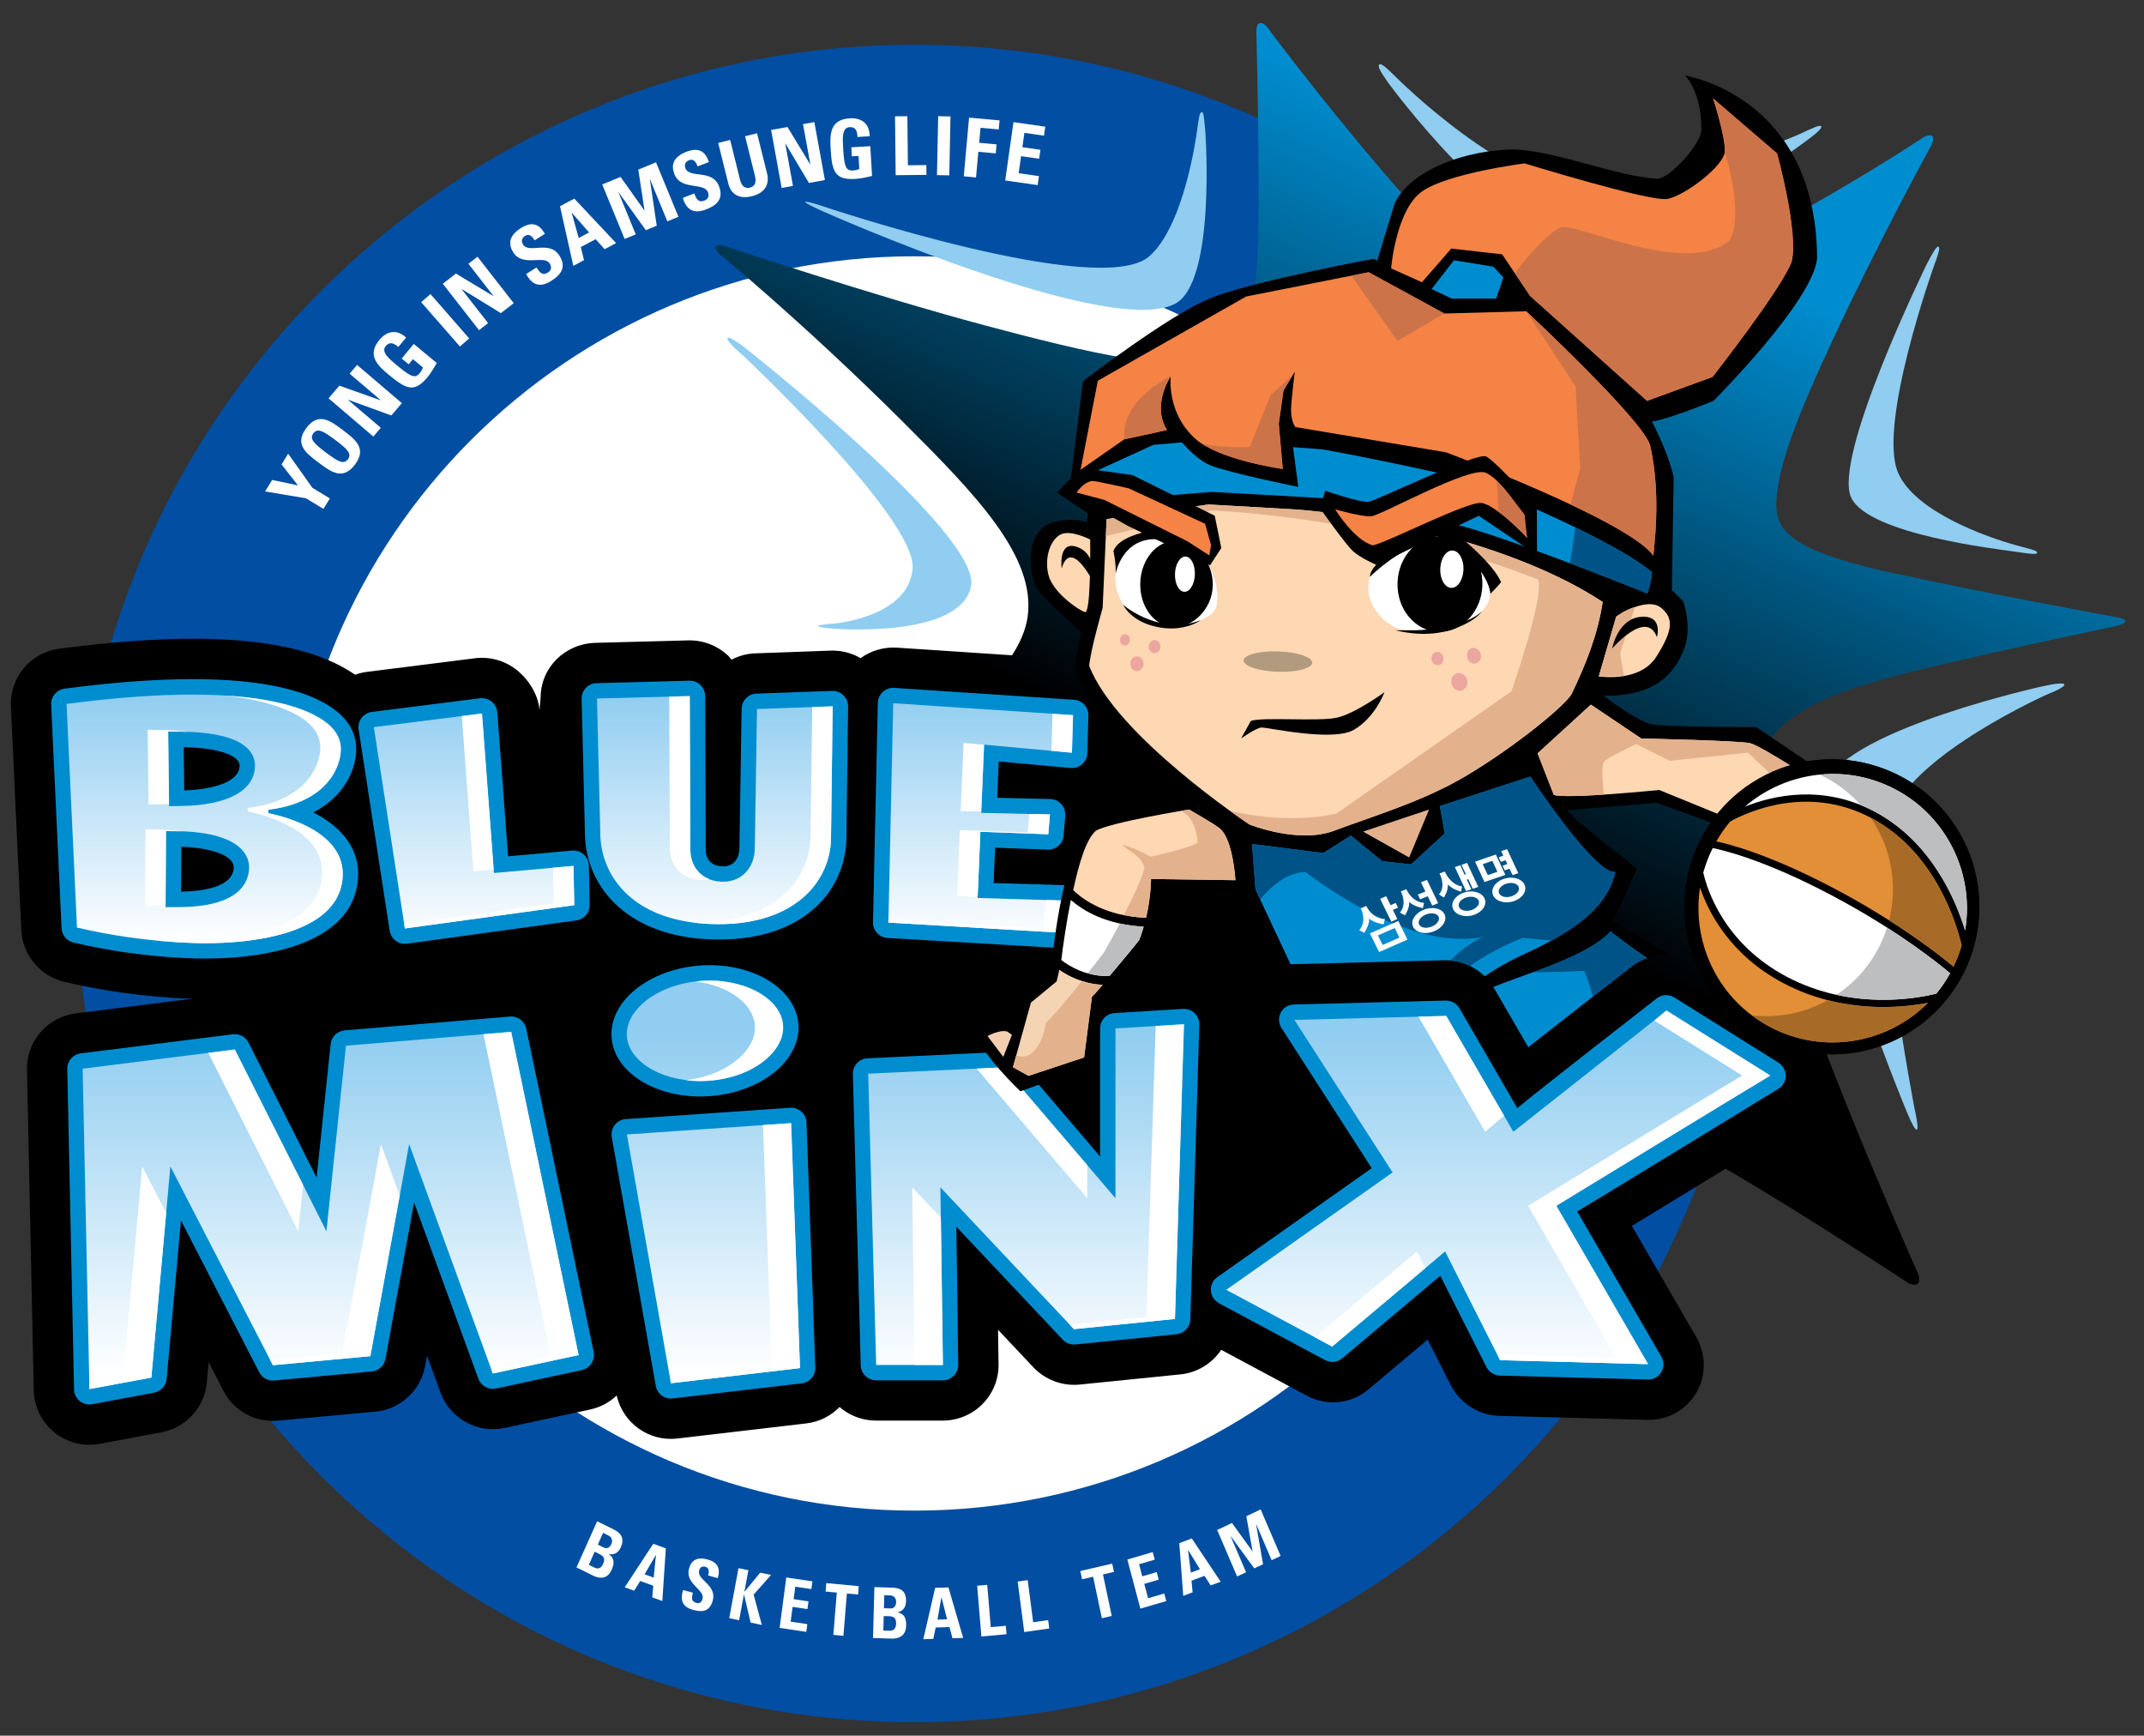 
<svg id="master-artboard" viewBox="0 0 1116.649 903.849" version="1.1" xmlns="http://www.w3.org/2000/svg" x="0px" y="0px" style="enable-background:new 0 0 1400 980" width="1116.649px" height="903.849px"><rect x="0" y="0" width="1116.649" height="903.849" fill="#333333" stroke="none"/><defs><clipPath clipPathUnits="userSpaceOnUse" id="clipPath31"><path d="M 0,595.28 H 841.89 V 0 H 0 Z" id="path29"></path></clipPath><linearGradient x1="0" y1="0" x2="1" y2="0" gradientUnits="userSpaceOnUse" gradientTransform="matrix(104.424,223.938,223.938,-104.424,385.709,153.932)" spreadMethod="pad" id="linearGradient151"><stop style="stop-opacity:1;stop-color:#000001" offset="0" id="stop141"></stop><stop style="stop-opacity:1;stop-color:#000001" offset="0.5" id="stop143"></stop><stop style="stop-opacity:1;stop-color:#000001" offset="0.555" id="stop145"></stop><stop style="stop-opacity:1;stop-color:#008dd0" offset="0.9" id="stop147"></stop><stop style="stop-opacity:1;stop-color:#008dd0" offset="1" id="stop149"></stop></linearGradient><clipPath clipPathUnits="userSpaceOnUse" id="clipPath161"><path d="M 0,595.28 H 841.89 V 0 H 0 Z" id="path159"></path></clipPath><linearGradient x1="0" y1="0" x2="1" y2="0" gradientUnits="userSpaceOnUse" gradientTransform="matrix(-1.4e-6,-31.097,-31.097,1.4e-6,429.815,280.793)" spreadMethod="pad" id="linearGradient195"><stop style="stop-opacity:1;stop-color:#90cdf0" offset="0" id="stop191"></stop><stop style="stop-opacity:1;stop-color:#ffffff" offset="1" id="stop193"></stop></linearGradient><linearGradient x1="0" y1="0" x2="1" y2="0" gradientUnits="userSpaceOnUse" gradientTransform="matrix(-1.4e-6,-31.096,-31.096,1.4e-6,396.606,280.793)" spreadMethod="pad" id="linearGradient215"><stop style="stop-opacity:1;stop-color:#90cdf0" offset="0" id="stop211"></stop><stop style="stop-opacity:1;stop-color:#ffffff" offset="1" id="stop213"></stop></linearGradient><linearGradient x1="0" y1="0" x2="1" y2="0" gradientUnits="userSpaceOnUse" gradientTransform="matrix(-1.4e-6,-31.097,-31.097,1.4e-6,366.525,280.794)" spreadMethod="pad" id="linearGradient235"><stop style="stop-opacity:1;stop-color:#90cdf0" offset="0" id="stop231"></stop><stop style="stop-opacity:1;stop-color:#ffffff" offset="1" id="stop233"></stop></linearGradient><linearGradient x1="0" y1="0" x2="1" y2="0" gradientUnits="userSpaceOnUse" gradientTransform="matrix(-1.4e-6,-31.097,-31.097,1.4e-6,332.875,280.794)" spreadMethod="pad" id="linearGradient255"><stop style="stop-opacity:1;stop-color:#90cdf0" offset="0" id="stop251"></stop><stop style="stop-opacity:1;stop-color:#ffffff" offset="1" id="stop253"></stop></linearGradient><clipPath clipPathUnits="userSpaceOnUse" id="clipPath265"><path d="M 0,595.28 H 841.89 V 0 H 0 Z" id="path263"></path></clipPath><linearGradient x1="0" y1="0" x2="1" y2="0" gradientUnits="userSpaceOnUse" gradientTransform="matrix(-1.9e-6,-42.757,-42.757,1.9e-6,435.482,238.613)" spreadMethod="pad" id="linearGradient347"><stop style="stop-opacity:1;stop-color:#90cdf0" offset="0" id="stop343"></stop><stop style="stop-opacity:1;stop-color:#ffffff" offset="1" id="stop345"></stop></linearGradient><linearGradient x1="0" y1="0" x2="1" y2="0" gradientUnits="userSpaceOnUse" gradientTransform="matrix(-1.9e-6,-42.758,-42.758,1.9e-6,396.43,238.614)" spreadMethod="pad" id="linearGradient367"><stop style="stop-opacity:1;stop-color:#90cdf0" offset="0" id="stop363"></stop><stop style="stop-opacity:1;stop-color:#ffffff" offset="1" id="stop365"></stop></linearGradient><linearGradient x1="0" y1="0" x2="1" y2="0" gradientUnits="userSpaceOnUse" gradientTransform="matrix(-1.9e-6,-42.756,-42.756,1.9e-6,395.371,238.613)" spreadMethod="pad" id="linearGradient387"><stop style="stop-opacity:1;stop-color:#90cdf0" offset="0" id="stop383"></stop><stop style="stop-opacity:1;stop-color:#ffffff" offset="1" id="stop385"></stop></linearGradient><linearGradient x1="0" y1="0" x2="1" y2="0" gradientUnits="userSpaceOnUse" gradientTransform="matrix(-1.9e-6,-42.756,-42.756,1.9e-6,348.609,238.614)" spreadMethod="pad" id="linearGradient407"><stop style="stop-opacity:1;stop-color:#90cdf0" offset="0" id="stop403"></stop><stop style="stop-opacity:1;stop-color:#ffffff" offset="1" id="stop405"></stop></linearGradient><linearGradient x1="0" y1="0" x2="1" y2="0" gradientUnits="userSpaceOnUse" gradientTransform="matrix(-1.9e-6,-42.754,-42.754,1.9e-6,494.465,238.613)" spreadMethod="pad" id="linearGradient427"><stop style="stop-opacity:1;stop-color:#90cdf0" offset="0" id="stop423"></stop><stop style="stop-opacity:1;stop-color:#ffffff" offset="1" id="stop425"></stop></linearGradient><clipPath clipPathUnits="userSpaceOnUse" id="clipPath437"><path d="M 0,595.28 H 841.89 V 0 H 0 Z" id="path435"></path></clipPath></defs><rect id="ee-background" x="0" y="0" width="1116.649" height="903.849" style="fill:rgb(64, 70, 255);fill-opacity:0;pointer-events:none"></rect><g transform="matrix(3.128, 0, 0, 3.128, -1281.384, -950.434)"><g id="g15" transform="matrix(1.333,0,0,-1.333,0,793.707)"><path d="m 50.041,497.539 h 757.791 v 0.614 H 50.041 Z" style="fill:#455560;fill-opacity:1;fill-rule:nonzero;stroke:none" id="path17"></path><path d="m 56.717,520.651 h -3.942 v -0.773 h 3.942 z m 1.243,-7.885 h -6.205 v 2.397 h 4.849 v 0.694 h -4.849 v 0.84 h 5.981 v -2.385 h -4.85 v -0.695 h 5.074 z m -0.224,6.238 h -5.981 v 3.35 h 1.019 v -0.875 h 3.943 v 0.875 h 1.019 z m 1.355,-1.601 H 50.4 v 0.874 h 8.691 z" style="fill:#39464e;fill-opacity:1;fill-rule:nonzero;stroke:none" id="path19"></path><g id="g21" transform="translate(66.707,517.47)"><path d="m 0,0 h -6.104 v 2.811 h 4.816 v 0.975 h -4.816 v 0.929 h 5.88 V 1.893 H -5.051 V 0.93 L 0,0.93 Z m 1.232,-1.826 h -3.841 v -2.99 h -1.042 v 2.99 h -3.808 v 0.941 h 8.691 z" style="fill:#39464e;fill-opacity:1;fill-rule:nonzero;stroke:none" id="path23"></path></g><g id="g25"><g id="g27" clip-path="url(#clipPath31)"><path d="m 76.002,516.574 h -1.019 v 5.936 h 1.019 z m -1.108,-2.128 c 0,0.762 -0.594,1.098 -1.983,1.098 -1.422,0 -1.994,-0.303 -1.994,-1.098 0,-0.761 0.572,-1.064 1.983,-1.064 1.4,0 1.994,0.235 1.994,1.064 m 1.097,0.012 c 0,-1.177 -0.873,-1.96 -3.08,-1.96 -2.24,0 -3.102,0.806 -3.102,1.96 0,1.13 0.862,1.971 3.091,1.971 2.229,0 3.102,-0.841 3.091,-1.971 m -3.875,6.451 h -2.319 v -2.542 h 2.319 z m 1.008,-3.484 h -4.346 v 4.424 h 4.346 z" style="fill:#39464e;fill-opacity:1;fill-rule:nonzero;stroke:none" id="path33"></path><g id="g35" transform="translate(81.277,519.217)"><path d="m 0,0 c -0.403,-1.143 -1.703,-2.33 -3.013,-2.766 l -0.695,0.817 c 2.958,1.143 3.182,3.08 3.182,4.01 V 2.744 H 0.549 V 2.061 c 0,-0.93 0.325,-2.912 3.169,-4.01 L 3.024,-2.766 C 1.68,-2.33 0.481,-1.12 0,0 m 4.357,-5.107 h -8.691 v 0.94 h 8.691 z" style="fill:#39464e;fill-opacity:1;fill-rule:nonzero;stroke:none" id="path37"></path></g><path d="m 96.453,516.888 h -1.008 v 5.623 h 1.008 z m -1.03,-1.468 h -4.065 v -1.713 h 4.065 z m 1.019,-2.654 h -6.115 v 3.595 h 6.115 z m -5.869,8.4 c -0.694,0 -1.03,-0.571 -1.03,-1.434 0,-0.862 0.392,-1.433 1.098,-1.433 0.615,0 1.019,0.571 1.019,1.433 0,0.863 -0.381,1.434 -1.087,1.434 m 2.061,-0.93 h 0.986 v 2.106 h 0.997 v -5.443 H 93.62 v 2.33 h -0.986 c -0.157,-1.132 -0.818,-1.86 -1.993,-1.86 -1.456,0 -2.117,0.964 -2.117,2.363 0,1.389 0.661,2.364 2.049,2.364 1.243,0 1.904,-0.74 2.061,-1.86" style="fill:#39464e;fill-opacity:1;fill-rule:nonzero;stroke:none" id="path39"></path><path d="m 103.419,520.651 h -3.942 v -0.773 h 3.942 z m 1.244,-7.885 h -6.205 v 2.397 h 4.849 v 0.694 h -4.849 v 0.84 h 5.98 v -2.385 h -4.849 v -0.695 h 5.074 z m -0.225,6.238 h -5.98 v 3.35 h 1.019 v -0.875 h 3.942 v 0.875 h 1.019 z m 1.355,-1.601 h -8.691 v 0.874 h 8.691 z" style="fill:#39464e;fill-opacity:1;fill-rule:nonzero;stroke:none" id="path41"></path><path d="m 113.958,516.753 h -0.985 v 5.757 h 0.985 z m -1.814,0 h -0.997 v 2.565 h -1.12 v 0.93 h 1.12 v 2.094 h 0.997 z m 0.75,-1.512 h -4.11 v -1.534 h 4.11 z m 1.042,-2.475 h -6.182 v 3.427 h 6.182 z m -3.495,4.391 c -0.168,-0.056 -0.705,-0.113 -1.31,-0.169 -0.885,-0.078 -2.553,-0.067 -2.643,-0.067 v 3.002 h 2.229 v 1.109 h -2.229 v 0.929 h 3.248 v -2.945 h -2.229 v -1.154 c 0.369,0 1.243,0 1.613,0.045 0.582,0.033 1.075,0.101 1.344,0.179 z" style="fill:#39464e;fill-opacity:1;fill-rule:nonzero;stroke:none" id="path43"></path><path d="m 123.142,517.28 h -5.701 v 0.885 h 5.701 z" style="fill:#39464e;fill-opacity:1;fill-rule:nonzero;stroke:none" id="path45"></path><g id="g47" transform="translate(134.039,514.939)"><path d="m 0,0 h -1.03 v 1.075 h -2.039 v 0.896 h 2.039 v 5.6 H 0 Z m -3.461,5.813 c 0,0.638 -0.436,0.829 -1.299,0.829 -0.851,0 -1.266,-0.225 -1.266,-0.829 0,-0.65 0.437,-0.84 1.288,-0.84 0.829,0 1.266,0.19 1.277,0.84 m 3.674,-7.874 h -6.328 v 2.487 h 1.019 V -1.12 h 5.309 z m -2.621,7.874 c 0,-1.154 -0.84,-1.781 -2.33,-1.781 -1.5,0 -2.341,0.616 -2.341,1.781 0,1.165 0.841,1.77 2.319,1.77 1.422,0 2.352,-0.583 2.352,-1.77 M -1.311,2.856 C -2.05,2.722 -3.629,2.565 -4.603,2.565 V 0.851 h -1.02 v 1.703 h -2.161 v 0.918 h 2.755 c 1.187,0 3.237,0.213 3.73,0.314 z" style="fill:#39464e;fill-opacity:1;fill-rule:nonzero;stroke:none" id="path49"></path></g><g id="g51" transform="translate(142.786,516.25)"><path d="m 0,0 h -1.008 v 0.817 h -1.467 v 0.908 h 1.467 v 0.873 h -1.445 v 0.907 h 1.445 v 2.756 l 1.008,0 z m -1.12,-1.949 c 0,0.728 -0.627,0.986 -2.005,0.986 -1.422,0 -2.027,-0.247 -2.027,-0.986 0,-0.761 0.605,-0.952 2.005,-0.952 1.4,0 2.027,0.191 2.027,0.952 m 1.087,0.011 c 0,-1.176 -0.885,-1.848 -3.103,-1.848 -2.229,0 -3.102,0.695 -3.102,1.848 0,1.131 0.873,1.859 3.102,1.859 2.229,0 3.103,-0.728 3.103,-1.859 m -3.786,3.853 c 0,0.481 -0.426,0.762 -1.265,0.762 -0.852,0 -1.244,-0.281 -1.244,-0.773 0,-0.482 0.448,-0.751 1.277,-0.751 0.885,0 1.232,0.303 1.232,0.762 m 0.101,3.505 h -2.71 v 0.885 h 2.71 z m 0.963,-3.516 c 0,-1.03 -0.784,-1.534 -2.307,-1.534 -1.434,0 -2.341,0.537 -2.341,1.534 0,1.008 0.84,1.534 2.33,1.534 1.478,0 2.318,-0.526 2.318,-1.534 m 0.325,2.005 h -5.309 v 0.885 h 5.309 z" style="fill:#39464e;fill-opacity:1;fill-rule:nonzero;stroke:none" id="path53"></path></g><path d="m 156.45,517.28 h -5.701 v 0.885 h 5.701 z" style="fill:#39464e;fill-opacity:1;fill-rule:nonzero;stroke:none" id="path55"></path><g id="g57" transform="translate(162.587,518.848)"><path d="m 0,0 v -1.008 h 2.016 v 0.986 C 1.725,-0.056 1.4,-0.067 1.042,-0.067 0.65,-0.067 0.303,-0.056 0,0 m 3.013,1.803 c 0,0.863 -0.683,1.053 -2.016,1.053 -1.367,0 -2.005,-0.202 -2.005,-1.053 0,-0.885 0.706,-1.03 2.039,-1.03 1.344,0 1.982,0.235 1.982,1.03 M 3.08,-4.525 c 0,0.896 -0.75,0.997 -2.06,0.997 -1.367,0 -2.084,-0.101 -2.084,-0.997 0,-0.873 0.773,-0.974 2.095,-0.974 1.344,0 2.049,0.145 2.049,0.974 m 1.12,0.011 c 0,-1.277 -0.974,-1.859 -3.158,-1.859 -2.285,0 -3.215,0.582 -3.215,1.859 0,1.221 0.93,1.871 3.181,1.871 2.229,0 3.192,-0.65 3.192,-1.871 m -1.154,3.506 h 2.308 v -0.918 h -8.691 v 0.918 h 2.307 v 1.266 c -0.751,0.313 -1.053,0.862 -1.053,1.556 0,1.121 0.84,1.893 3.069,1.893 2.228,0 3.102,-0.728 3.102,-1.893 0,-0.75 -0.325,-1.276 -1.042,-1.579 z" style="fill:#39464e;fill-opacity:1;fill-rule:nonzero;stroke:none" id="path59"></path></g><path d="m 176.139,515.376 h -1.019 v 7.134 h 1.019 z m 0.19,-2.498 h -6.238 v 3.125 h 1.053 v -2.184 h 5.185 z m -4.01,6.809 c 0,0.796 -0.369,1.546 -1.388,1.546 -0.997,0 -1.344,-0.75 -1.344,-1.546 0,-0.806 0.37,-1.556 1.389,-1.556 0.985,0 1.343,0.75 1.343,1.556 m 1.042,0 c 0,-1.332 -0.795,-2.508 -2.385,-2.508 -1.658,0 -2.42,1.176 -2.42,2.508 0,1.334 0.762,2.499 2.375,2.499 1.579,0 2.43,-1.165 2.43,-2.499" style="fill:#39464e;fill-opacity:1;fill-rule:nonzero;stroke:none" id="path61"></path><g id="g63" transform="translate(185.86,519.251)"><path d="m 0,0 h -1.198 v -2.363 h -1.031 v 5.622 h 1.031 V 0.963 l 1.198,0 z m -2.217,-3.831 h -3.774 v -1.713 h 3.774 z m 1.03,-2.654 H -7 v 3.595 h 5.813 z m -1.949,5.298 -0.605,-0.852 c -0.952,0.426 -1.96,1.434 -2.307,2.229 -0.347,-0.963 -1.422,-2.038 -2.307,-2.52 l -0.728,0.74 c 1.445,0.716 2.498,1.971 2.498,3.752 V 2.979 H -5.51 V 2.162 c 0,-1.714 0.985,-2.789 2.374,-3.349" style="fill:#39464e;fill-opacity:1;fill-rule:nonzero;stroke:none" id="path65"></path></g><g id="g67" transform="translate(193.845,516.641)"><path d="M 0,0 H -1.008 V 2.935 H -2.901 V 3.92 h 1.893 V 5.869 H 0 Z m -1.019,-2.172 c 0,0.761 -0.605,1.119 -1.982,1.119 -1.423,0 -1.994,-0.324 -1.994,-1.119 0,-0.762 0.571,-1.087 1.971,-1.087 1.4,0 2.005,0.258 2.005,1.087 m 1.109,0.01 c 0,-1.175 -0.885,-1.982 -3.103,-1.982 -2.229,0 -3.102,0.829 -3.102,1.982 0,1.132 0.873,1.994 3.102,1.994 2.229,0 3.092,-0.862 3.103,-1.994 M -2.173,1.4 -2.755,0.549 C -3.718,0.975 -4.715,1.982 -5.062,2.778 -5.41,1.814 -6.474,0.739 -7.358,0.258 l -0.74,0.739 c 2.173,1.109 2.509,2.811 2.509,3.752 V 5.6 h 1.064 V 4.749 c 0,-0.885 0.336,-2.486 2.352,-3.349" style="fill:#39464e;fill-opacity:1;fill-rule:nonzero;stroke:none" id="path69"></path></g><g id="g71" transform="translate(202.928,516.462)"><path d="M 0,0 H -0.997 V 2.688 H -1.971 V 0.392 H -2.968 V 5.88 h 0.997 V 3.685 h 0.974 v 2.363 l 0.997,0 z m -1.165,-1.993 c 0,0.761 -0.694,1.119 -2.072,1.119 -1.422,0 -2.083,-0.324 -2.083,-1.119 0,-0.762 0.661,-1.087 2.061,-1.087 1.4,0 2.094,0.258 2.094,1.087 m 1.086,0.011 c 0,-1.176 -0.941,-1.982 -3.169,-1.982 -2.229,0 -3.148,0.828 -3.148,1.982 0,1.131 0.919,1.993 3.148,1.993 2.24,0 3.169,-0.862 3.169,-1.993 M -3.293,1.434 -3.92,0.639 C -4.581,0.952 -5.387,1.871 -5.746,2.666 -5.902,1.949 -6.72,0.952 -7.56,0.348 l -0.784,0.705 c 1.769,1.198 2.072,2.889 2.072,3.819 v 0.874 h 1.064 V 4.872 c 0,-0.93 0.325,-2.554 1.915,-3.438" style="fill:#39464e;fill-opacity:1;fill-rule:nonzero;stroke:none" id="path73"></path></g><path d="m 210.376,520.057 h -1.971 v -0.918 h 1.971 z m -0.112,-5.611 c 0,0.762 -0.594,1.098 -1.983,1.098 -1.411,0 -1.993,-0.303 -1.993,-1.098 0,-0.761 0.582,-1.064 1.982,-1.064 1.4,0 1.994,0.235 1.994,1.064 m -2.868,6.463 h -2.206 v -2.621 h 2.206 z m 3.977,-6.451 c 0,-1.177 -0.885,-1.96 -3.092,-1.96 -2.239,0 -3.102,0.806 -3.102,1.96 0,1.13 0.863,1.971 3.091,1.971 2.229,0 3.114,-0.841 3.103,-1.971 m 0.022,2.083 h -1.019 v 1.691 h -1.971 v -0.896 h -4.234 v 4.513 h 4.234 v -0.896 h 1.971 v 1.557 h 1.019 z" style="fill:#39464e;fill-opacity:1;fill-rule:nonzero;stroke:none" id="path75"></path><path d="m 218.653,520.651 h -3.942 v -0.773 h 3.942 z m 1.243,-7.885 h -6.205 v 2.397 h 4.85 v 0.694 h -4.85 v 0.84 h 5.981 v -2.385 h -4.85 v -0.695 h 5.074 z m -0.224,6.238 h -5.981 v 3.35 h 1.019 v -0.875 h 3.943 v 0.875 h 1.019 z m 1.355,-1.601 h -8.691 v 0.874 h 8.691 z" style="fill:#39464e;fill-opacity:1;fill-rule:nonzero;stroke:none" id="path77"></path><g id="g79" transform="translate(228.643,517.47)"><path d="m 0,0 h -6.104 v 2.811 h 4.816 v 0.975 h -4.816 v 0.929 h 5.88 V 1.893 H -5.051 V 0.93 L 0,0.93 Z m 1.232,-1.826 h -3.841 v -2.99 h -1.042 v 2.99 h -3.808 v 0.941 h 8.691 z" style="fill:#39464e;fill-opacity:1;fill-rule:nonzero;stroke:none" id="path81"></path></g><path d="m 237.938,516.574 h -1.019 v 5.936 h 1.019 z m -1.108,-2.128 c 0,0.762 -0.594,1.098 -1.983,1.098 -1.422,0 -1.993,-0.303 -1.993,-1.098 0,-0.761 0.571,-1.064 1.982,-1.064 1.4,0 1.994,0.235 1.994,1.064 m 1.097,0.012 c 0,-1.177 -0.873,-1.96 -3.08,-1.96 -2.24,0 -3.102,0.806 -3.102,1.96 0,1.13 0.862,1.971 3.091,1.971 2.229,0 3.102,-0.841 3.091,-1.971 m -3.875,6.451 h -2.319 v -2.542 h 2.319 z m 1.008,-3.484 h -4.346 v 4.424 h 4.346 z" style="fill:#39464e;fill-opacity:1;fill-rule:nonzero;stroke:none" id="path83"></path><g id="g85" transform="translate(243.213,519.217)"><path d="m 0,0 c -0.403,-1.143 -1.703,-2.33 -3.013,-2.766 l -0.695,0.817 c 2.958,1.143 3.182,3.08 3.182,4.01 V 2.744 H 0.549 V 2.061 c 0,-0.93 0.325,-2.912 3.169,-4.01 L 3.024,-2.766 C 1.68,-2.33 0.481,-1.12 0,0 m 4.357,-5.107 h -8.691 v 0.94 h 8.691 z" style="fill:#39464e;fill-opacity:1;fill-rule:nonzero;stroke:none" id="path87"></path></g><g id="g89" transform="translate(254.144,514.435)"><path d="m 0,0 c 0,0.896 -0.739,1.075 -2.072,1.075 -1.366,0 -2.072,-0.179 -2.072,-1.075 0,-0.874 0.773,-1.053 2.106,-1.053 C -0.694,-1.053 0,-0.829 0,0 m 1.12,0.011 c 0,-1.277 -0.974,-1.937 -3.158,-1.937 -2.285,0 -3.214,0.66 -3.214,1.937 0,1.221 0.94,1.949 3.18,1.949 2.229,0 3.192,-0.728 3.192,-1.949 m 1.154,2.587 h -8.691 v 0.907 h 3.796 V 4.816 H -5.062 V 8.03 h 1.019 V 5.712 H 1.03 V 4.816 H -1.557 V 3.505 h 3.831 z" style="fill:#39464e;fill-opacity:1;fill-rule:nonzero;stroke:none" id="path91"></path></g><g id="g93" transform="translate(265.266,516.865)"><path d="M 0,0 H -4.032 V -4.211 H -5.074 V 0 h -3.617 v 0.941 h 5.913 c 0.179,0.649 0.448,2.195 0.493,3.214 h -5.186 v 0.941 h 6.362 c 0,-0.403 -0.325,-3.102 -0.594,-4.155 l 1.703,0 z" style="fill:#39464e;fill-opacity:1;fill-rule:nonzero;stroke:none" id="path95"></path></g><g id="g97" transform="translate(271.896,522.51)"><path d="M 0,0 H 1.03 V -2.901 H 2.273 V -3.842 H 1.03 V -7.134 H 0 Z m 1.299,-9.632 h -6.081 v 3.304 h 1.019 v -2.363 h 5.062 z m -1.915,4.547 c -0.605,-0.101 -1.882,-0.213 -3.102,-0.247 l -2.184,-0.022 v 4.693 h 4.401 v -0.941 h -3.382 v -2.8 l 1.579,0.011 c 0.818,0.023 2.083,0.124 2.688,0.236 z" style="fill:#39464e;fill-opacity:1;fill-rule:nonzero;stroke:none" id="path99"></path></g><g id="g101" transform="translate(526.284,257.147)"><path d="m 0,0 c 0,-57.85 -46.894,-104.744 -104.743,-104.744 -57.852,0 -104.747,46.894 -104.747,104.744 0,57.854 46.895,104.75 104.747,104.75 C -46.894,104.75 0,57.854 0,0" style="fill:#024ea2;fill-opacity:1;fill-rule:nonzero;stroke:none" id="path103"></path></g><g id="g105" transform="translate(499.87,257.147)"><path d="m 0,0 c 0,-43.26 -35.068,-78.328 -78.329,-78.328 -43.264,0 -78.333,35.068 -78.333,78.328 0,43.264 35.069,78.332 78.333,78.332 C -35.068,78.332 0,43.264 0,0" style="fill:#ffffff;fill-opacity:1;fill-rule:nonzero;stroke:none" id="path107"></path></g><g id="g109" transform="translate(481.739,357.802)"><path d="m 0,0 c -1.3,1.283 -1.908,1.848 -2.154,1.602 -0.221,-0.221 0.187,-0.901 1.105,-2.221 0,0 14.139,-19.389 24.145,-20.151 9.89,-0.757 27.791,12.633 27.791,12.633 1.409,1.032 2.33,1.77 2.172,2.045 -0.133,0.237 -1.189,-0.262 -2.694,-0.972 0,0 -16,-6.963 -26.18,-6.963 C 14.008,-14.027 0,0 0,0" style="fill:#90cdf0;fill-opacity:1;fill-rule:nonzero;stroke:none" id="path111"></path></g><g id="g113" transform="translate(548.821,334.091)"><path d="M 0,0 C 0.617,1.682 0.877,2.506 0.611,2.594 0.398,2.668 -0.091,1.846 -0.82,0.436 c 0,0 -11.887,-24.221 -9.435,-29.233 2.228,-4.557 18.234,-6.377 20.278,-6.683 2.352,-0.352 2.881,-0.393 2.935,-0.149 0.054,0.256 -1.034,0.49 -2.591,0.916 -3.695,1.012 -12.678,4.178 -14.783,9.067 C -7.004,-19.65 0,0 0,0" style="fill:#90cdf0;fill-opacity:1;fill-rule:nonzero;stroke:none" id="path115"></path></g><g id="g117" transform="translate(562.927,280.712)"><path d="M 0,0 C 1.569,0.625 2.313,1.08 2.246,1.285 2.185,1.492 1.304,1.451 -0.362,1.088 c 0,0 -24.122,-5.274 -27.183,-12.07 -3.693,-8.19 10.101,-41.079 10.101,-41.079 0.637,-1.56 1.071,-2.308 1.251,-2.253 0.182,0.054 0.113,0.914 -0.258,2.566 0,0 -5.829,29.605 -2.758,37.07 C -16.135,-7.215 0,0 0,0" style="fill:#90cdf0;fill-opacity:1;fill-rule:nonzero;stroke:none" id="path119"></path></g><g id="g121" transform="translate(456.799,350.946)"><path d="m 0,0 c 0.257,1.684 0.299,2.533 0.65,2.533 0.229,0 0.271,-0.838 0.428,-2.523 0,0 1.332,-18.682 -3.764,-21.395 -8.266,-4.4 -43.978,11.516 -43.978,11.516 -1.525,0.68 -2.275,1.088 -2.25,1.195 0.024,0.113 0.854,-0.088 2.476,-0.629 0,0 34.331,-11.523 40.488,-6.183 C -1.494,-11.623 0,0 0,0" style="fill:#90cdf0;fill-opacity:1;fill-rule:nonzero;stroke:none" id="path123"></path></g><g id="g125" transform="translate(400.063,323.146)"><path d="M 0,0 C -1.384,1.158 -1.976,1.906 -1.886,2.107 -1.797,2.305 -1.03,1.953 0.3,0.912 c 0,0 29.566,-23.244 28.24,-29.801 -1.326,-6.552 -17.111,-5.291 -17.111,-5.291 -3.373,0.27 -1.811,0.508 0.015,0.641 0,0 9.308,0.783 9.801,6.873 C 21.749,-20.396 0,0 0,0" style="fill:#90cdf0;fill-opacity:1;fill-rule:nonzero;stroke:none" id="path127"></path></g></g></g><g id="g129"><g id="g131"><g id="g137"><g id="g139"><path d="m 464.247,363.551 c 0,0 0.277,-11.222 0.277,-19.06 v 0 c 0,-10.437 -0.056,-18.888 -4.262,-21.453 v 0 c -4.46,-2.716 -17.862,0.592 -29.975,3.824 v 0 c -14.315,3.824 -32.532,9.936 -32.532,9.936 v 0 c -1.144,0.32 -1.418,-0.133 -0.609,-1 v 0 c 0,0 10.418,-8.514 22.899,-20.946 v 0 c 9.224,-9.189 16.659,-16.865 15.631,-24.381 v 0 c -0.215,-1.572 -0.895,-3.185 -1.946,-4.824 v 0 l -14.387,0.952 c -1.616,0.101 -3.23,-0.366 -4.535,-1.311 v 0 c -1.125,0.656 -2.423,0.985 -3.731,0.94 v 0 l -9.458,-0.342 c -1.059,-0.035 -2.046,-0.33 -2.928,-0.788 v 0 c -0.132,0.151 -0.241,0.311 -0.382,0.454 v 0 c -1.326,1.285 -3.15,1.998 -5.006,1.955 v 0 c -0.015,0 -11.604,-0.307 -11.604,-0.307 v 0 c -3.799,-0.097 -6.857,-3.062 -6.857,-6.865 v 0 c 0,-0.067 -0.143,-1.526 -0.143,-1.526 v 0 c -0.142,1.893 -1.312,3.75 -2.779,4.95 v 0 c -1.473,1.203 -3.393,1.755 -5.278,1.516 v 0 l -13.499,-1.702 c -0.509,-0.064 -1,-0.187 -1.475,-0.359 v 0 c -6.592,4.588 -18.701,5.652 -36.951,3.254 v 0 c -3.613,-0.483 -6.208,-3.586 -6.041,-7.219 v 0 l 1.3,-27.936 c 0.148,-3.083 2.348,-5.736 5.355,-6.445 v 0 h 0.004 c 6.978,-1.642 13.009,-2.029 16.037,-2.111 v 0 c -5.615,-0.707 -14.602,-1.836 -14.602,-1.836 v 0 c -3.558,-0.459 -6.167,-3.49 -6.086,-7.06 v 0 l 0.846,-40.008 c 0.041,-2.043 0.973,-3.959 2.563,-5.248 v 0 c 1.593,-1.297 3.66,-1.824 5.673,-1.444 v 0 l 7.727,1.444 c 3.046,0.566 5.374,3.12 5.653,6.216 v 0 c 0,0 0.175,1.977 0.229,2.551 v 0 c 0.565,-1.095 1.845,-3.58 1.845,-3.58 v 0 c 1.309,-2.535 3.99,-4 6.834,-3.733 v 0 c -0.008,0 12.156,1.123 12.156,1.123 v 0 c 3.089,0.286 5.64,2.619 6.199,5.674 v 0 c 0,0 0.093,0.492 0.245,1.32 v 0 c 0.555,-1.529 1.681,-4.61 1.681,-4.61 v 0 c 1.188,-3.245 4.628,-5.141 7.997,-4.42 v 0 l 10.714,2.306 c 1.282,0.278 2.405,0.899 3.298,1.747 v 0 c 0.774,-3.444 4.038,-5.792 7.588,-5.373 v 0 l 16.115,1.889 c 1.622,0.19 3.06,0.945 4.139,2.045 v 0 c 1.217,-1.058 2.81,-1.696 4.567,-1.696 v 0 h 8.336 c 1.844,0 3.646,0.749 4.946,2.062 v 0 c 1.301,1.32 2.01,3.052 2.01,4.888 v 0 c 0,0 -0.052,3.825 -0.065,4.392 v 0 c 1.962,-2.081 4.42,-4.692 4.42,-4.692 v 0 c 1.473,-1.559 3.623,-2.36 5.755,-2.153 v 0 c 0.01,0.005 12.62,1.276 12.62,1.276 v 0 c 2.127,0.216 3.953,1.391 5.081,3.065 v 0 c 3.844,-2.065 10.659,-5.708 10.659,-5.708 v 0 c 2.521,-1.361 5.564,-1.062 7.732,0.766 v 0 c 0,0 3.973,3.346 7.397,6.224 v 0 c 1.42,-2.812 2.845,-5.627 2.845,-5.627 v 0 c 1.179,-2.331 3.529,-3.83 6.128,-3.904 v 0 c 0.009,0 18.491,-0.494 18.491,-0.494 v 0 c 2.51,-0.062 4.844,1.229 6.09,3.379 v 0 c 0.629,1.068 0.95,2.311 0.928,3.58 v 0 c -0.02,1.195 -0.353,2.381 -0.957,3.418 v 0 c 0,0 -4.918,8.488 -8.02,13.844 v 0 c 3.235,1.966 7.716,4.703 11.713,7.144 v 0 c 10.143,-5.91 22.807,-14.275 22.807,-14.275 v 0 c 1.065,-0.535 1.631,-0.049 1.267,1.082 v 0 c 0,0 -11.201,24.965 -16.406,41.408 v 0 c -3.128,9.87 -5.256,17.895 -3.795,22.146 v 0 c 2.137,6.233 8.221,9.014 20.416,11.958 v 0 c 9.44,2.283 24.786,5.521 24.786,5.521 v 0 c 1.136,0.346 1.111,0.799 -0.061,1.002 v 0 c 0,0 -15.369,2.801 -27.815,5.49 v 0 c -9.592,2.069 -14.398,4.139 -14.81,7.651 v 0 c -0.544,4.549 2.89,12.711 6.961,21.467 v 0 c 5.56,11.973 12.364,24.423 12.364,24.423 v 0 c 0.518,1.067 0.079,1.499 -0.979,0.956 v 0 c 0,0 -10.057,-6.68 -21.291,-12.465 v 0 c -9.434,-4.856 -19.7,-9.078 -25.535,-8.182 v 0 c -6.127,0.94 -13.895,8.32 -20.656,16.262 v 0 c -8.538,10.022 -14.491,18.096 -14.491,18.096 v 0 c -0.316,0.375 -0.608,0.556 -0.84,0.556 v 0 c -0.332,0 -0.544,-0.368 -0.537,-1.069" style="fill:url(#linearGradient151);stroke:none" id="path153"></path></g></g></g></g><g id="g155"><g id="g157" clip-path="url(#clipPath161)"><g id="g163" transform="translate(380.387,263.015)"><path d="m 0,0 c 0.23,-6.385 5.465,-12.842 16.662,-12.869 10.924,-0.024 15.899,6.336 15.988,12.644 0,0.004 0.213,16.459 0.213,16.459 0.006,0.526 -0.205,1.034 -0.58,1.401 -0.375,0.365 -0.885,0.564 -1.412,0.547 l -9.456,-0.34 c -1.02,-0.037 -1.838,-0.867 -1.851,-1.893 L 19.289,-1.365 c 0,-1.158 -0.533,-2.364 -2.034,-2.364 -1.378,0 -2.175,0.768 -2.175,2.106 0,0.006 -0.071,19.166 -0.071,19.166 0,0.518 -0.215,1.012 -0.585,1.371 -0.371,0.359 -0.871,0.559 -1.389,0.543 L 1.451,19.15 c -1.047,-0.025 -1.873,-0.88 -1.873,-1.918 0,-0.017 0.398,-16.246 0.398,-16.246 z" style="fill:#008dd0;fill-opacity:1;fill-rule:nonzero;stroke:none" id="path165"></path></g><g id="g167" transform="translate(418.163,250.345)"><path d="m 0,0 21.908,-1.289 c 1.034,-0.063 1.927,0.705 2.028,1.734 l 0.383,4.03 c 0.003,0.06 0.008,0.121 0.008,0.181 0,0.469 -0.166,0.922 -0.478,1.274 -0.356,0.398 -0.855,0.631 -1.385,0.648 0,0 -6.549,0.197 -9.196,0.279 0.066,1.586 0.116,2.846 0.181,4.413 2.298,-0.086 6.572,-0.243 6.572,-0.243 1.028,-0.041 1.906,0.741 1.987,1.762 l 0.206,2.475 v 0.16 c 0,0.469 -0.17,0.93 -0.492,1.281 -0.35,0.397 -0.851,0.625 -1.379,0.641 0,0 -4.295,0.099 -6.631,0.156 0.07,1.605 0.121,2.9 0.191,4.539 2.686,-0.242 8.969,-0.82 8.969,-0.82 0.525,-0.047 1.051,0.123 1.447,0.476 0.4,0.35 0.634,0.852 0.649,1.383 l 0.135,4.693 c 0.028,1.032 -0.762,1.905 -1.793,1.971 L 0.847,31.23 C 0.323,31.264 -0.19,31.082 -0.574,30.73 -0.966,30.373 -1.186,29.879 -1.199,29.354 L -1.805,1.961 C -1.829,0.926 -1.034,0.062 0,0" style="fill:#008dd0;fill-opacity:1;fill-rule:nonzero;stroke:none" id="path169"></path></g><g id="g171" transform="translate(355.988,251.237)"><path d="m 0,0 c 0.163,-1.039 1.123,-1.756 2.16,-1.611 l 21.156,2.908 c 0.962,0.133 1.674,0.928 1.657,1.904 l -0.09,4.94 c -0.016,0.533 -0.242,1.039 -0.643,1.394 -0.394,0.356 -0.92,0.531 -1.451,0.485 0,0 -5.482,-0.493 -7.997,-0.719 -0.241,3.17 -1.347,17.976 -1.347,17.976 -0.04,0.53 -0.295,1.014 -0.703,1.346 -0.406,0.336 -0.931,0.486 -1.453,0.42 L -2.217,27.338 C -2.732,27.273 -3.2,27.004 -3.514,26.592 -3.826,26.18 -3.955,25.656 -3.877,25.139 Z" style="fill:#008dd0;fill-opacity:1;fill-rule:nonzero;stroke:none" id="path173"></path></g><g id="g175" transform="translate(329.956,261.728)"><path d="m 0,0 c 2.852,-0.084 5.121,-0.658 6.082,-1.586 0.392,-0.383 0.47,-0.732 0.47,-1.004 0,-0.058 -0.004,-0.117 -0.007,-0.166 C 6.284,-5.109 2.494,-5.559 -0.03,-5.604 -0.021,-3.781 -0.01,-1.83 0,0 m 6.856,10.982 c 0.376,-0.341 0.435,-0.64 0.435,-0.845 0,-0.012 0,-0.024 -0.005,-0.033 C 7.229,7.996 3.75,7.15 0.37,7.041 c -0.018,1.777 -0.036,3.6 -0.058,5.406 4.353,-0.103 5.98,-0.949 6.544,-1.465 m -20.325,-22.941 c 9.11,-2.141 16.53,-2.002 16.84,-1.992 h 0.004 c 4.204,0 18.099,0.726 18.7,10.037 0.012,0.178 0.02,0.353 0.02,0.525 0,3.559 -2.43,6.069 -5.604,7.678 4.106,2.106 5.362,5.643 5.362,7.883 0,1.812 -0.784,3.389 -2.336,4.668 -3.514,2.912 -12.281,5.777 -34.1,2.91 -0.988,-0.137 -1.715,-1 -1.669,-1.998 l 1.301,-27.93 c 0.041,-0.853 0.646,-1.584 1.482,-1.781" style="fill:#008dd0;fill-opacity:1;fill-rule:nonzero;stroke:none" id="path177"></path></g></g></g><g id="g179"><g id="g181"><g id="g187"><g id="g189"><path d="m 418.282,252.263 c 1.551,-0.09 20.351,-1.195 21.903,-1.287 v 0 c 0.1,1.031 0.329,3.474 0.384,4.025 v 0 c -1.61,0.051 -11.145,0.336 -11.145,0.336 v 0 l 0.351,8.269 c 0,0 7.089,-0.263 8.481,-0.316 v 0 c 0.066,0.795 0.133,1.623 0.203,2.478 v 0 c -1.51,0.035 -8.584,0.202 -8.584,0.202 v 0 l 0.359,8.516 c 0,0 9.384,-0.862 10.975,-1.01 v 0 c 0.035,1.182 0.108,3.609 0.138,4.697 v 0 c -1.357,0.09 -20.784,1.371 -22.461,1.484 v 0 c -0.037,-1.713 -0.57,-25.812 -0.604,-27.394" style="fill:url(#linearGradient195);stroke:none" id="path197"></path></g></g></g></g><g id="g199"><g id="g201"><g id="g207"><g id="g209"><path d="m 381.885,280.247 c 0.09,-3.628 0.419,-17.166 0.419,-17.166 v 0 c 0.18,-5.065 4.152,-10.988 14.749,-11.013 v 0 c 9.613,-0.022 13.989,5.384 14.061,10.751 v 0 c 0,0 0.192,14.76 0.212,16.454 v 0 c -1.365,-0.047 -8.286,-0.294 -9.457,-0.337 v 0 c -0.053,-3.586 -0.271,-17.326 -0.271,-17.32 v 0 c 0,-2.498 -1.627,-4.252 -3.956,-4.252 v 0 c -2.45,0 -4.099,1.621 -4.099,4.027 v 0 c 0,0 -0.062,17.479 -0.07,19.159 v 0 c -1.489,-0.037 -10.137,-0.267 -11.588,-0.303" style="fill:url(#linearGradient215);stroke:none" id="path217"></path></g></g></g></g><g id="g219"><g id="g221"><g id="g227"><g id="g229"><path d="m 354.009,276.673 c 0.259,-1.656 3.636,-23.557 3.88,-25.143 v 0 c 1.572,0.213 19.73,2.709 21.152,2.908 v 0 c 0,0.028 -0.073,3.567 -0.092,4.902 v 0 c -1.578,-0.136 -9.939,-0.886 -9.939,-0.886 v 0 c 0,0 -1.368,18.2 -1.492,19.92 v 0 c -1.557,-0.196 -11.984,-1.513 -13.509,-1.701" style="fill:url(#linearGradient235);stroke:none" id="path237"></path></g></g></g></g><g id="g239"><g id="g241"><g id="g247"><g id="g249"><path d="m 315.626,279.572 c 0.07,-1.532 1.244,-26.668 1.303,-27.932 v 0 c 8.896,-2.094 16.256,-1.946 16.352,-1.944 v 0 c 3.826,0 16.34,0.592 16.831,8.242 v 0 c 0.351,5.399 -6.592,7.448 -9.253,7.977 v 0 l -0.064,0.442 c 7.516,0.906 9.092,5.517 9.092,7.543 v 0 c 0,0.921 -0.284,2.068 -1.637,3.189 v 0 c -1.896,1.567 -6.398,3.65 -16.906,3.65 v 0 c -4.205,0 -9.373,-0.334 -15.718,-1.167 m 12.695,-3.45 1.542,-0.012 c 4.068,-0.045 6.843,-0.708 8.239,-1.973 v 0 c 0.721,-0.65 1.087,-1.469 1.062,-2.365 v 0 c -0.092,-3.056 -3.453,-4.861 -9.22,-4.947 v 0 l -1.513,-0.021 z m -0.275,-12.436 1.513,-0.013 c 2.112,-0.022 5.932,-0.33 7.817,-2.15 v 0 c 0.791,-0.766 1.148,-1.721 1.033,-2.762 v 0 c -0.227,-2.082 -1.958,-4.567 -8.904,-4.567 v 0 h -1.514 z" style="fill:url(#linearGradient255);stroke:none" id="path257"></path></g></g></g></g><g id="g259"><g id="g261" clip-path="url(#clipPath265)"><g id="g267" transform="translate(441.209,273.476)"><path d="M 0,0 C 0.035,1.182 0.107,3.609 0.139,4.697 -0.123,4.713 -1.069,4.777 -2.43,4.865 -2.459,3.768 -2.529,1.41 -2.559,0.236 -1.374,0.131 -0.416,0.041 0,0" style="fill:#ffffff;fill-opacity:1;fill-rule:nonzero;stroke:none" id="path269"></path></g><g id="g271" transform="translate(427.21,263.819)"><path d="m 0,0 -0.345,-8.268 c 0,0 1.08,-0.033 2.569,-0.078 l 0.341,8.133 c 0,0 7.088,-0.264 8.481,-0.316 0.065,0.795 0.133,1.623 0.203,2.478 C 10.786,1.959 9.811,1.98 8.673,2.01 8.604,1.209 8.543,0.432 8.485,-0.314 7.091,-0.262 0,0 0,0" style="fill:#ffffff;fill-opacity:1;fill-rule:nonzero;stroke:none" id="path273"></path></g><g id="g275" transform="translate(427.668,274.7)"><path d="m 0,0 -0.356,-8.518 c 0,0 1.125,-0.025 2.568,-0.056 l 0.354,8.34 C 1.077,-0.102 0,0 0,0" style="fill:#ffffff;fill-opacity:1;fill-rule:nonzero;stroke:none" id="path277"></path></g><g id="g279" transform="translate(418.282,252.661)"><path d="m 0,0 v -0.398 c 1.551,-0.09 20.351,-1.196 21.903,-1.288 0.1,1.032 0.328,3.475 0.384,4.026 C 21.864,2.354 20.901,2.383 19.71,2.418 19.639,1.686 19.43,-0.174 19.339,-1.135 18.088,-1.062 5.581,-0.332 0,0" style="fill:#ffffff;fill-opacity:1;fill-rule:nonzero;stroke:none" id="path281"></path></g><g id="g283" transform="translate(408.555,263.034)"><path d="m 0,0 c -0.074,-5.369 -4.451,-10.775 -14.065,-10.752 -0.263,0 -0.526,0.004 -0.785,0.016 1.039,-0.147 2.149,-0.229 3.348,-0.231 9.613,-0.021 13.989,5.385 14.061,10.752 0,0 0.193,14.76 0.212,16.453 C 2.342,16.225 1.376,16.189 0.209,16.145 0.172,13.482 0,0 0,0" style="fill:#ffffff;fill-opacity:1;fill-rule:nonzero;stroke:none" id="path285"></path></g><g id="g287" transform="translate(395.083,257.577)"><path d="m 0,0 c 0.299,0 0.591,0.033 0.86,0.092 -1.482,0.572 -2.4,1.926 -2.4,3.722 0,0 -0.063,17.479 -0.07,19.159 -0.409,-0.01 -1.364,-0.034 -2.561,-0.067 C -4.158,20.137 -4.104,4.029 -4.104,4.029 -4.104,1.625 -2.456,0 0,0" style="fill:#ffffff;fill-opacity:1;fill-rule:nonzero;stroke:none" id="path289"></path></g><g id="g291" transform="translate(376.394,259.118)"><path d="m 0,0 c 0.028,-1.549 0.082,-4.441 0.082,-4.467 -1.151,-0.158 -13.265,-1.826 -18.672,-2.572 0.036,-0.256 0.071,-0.445 0.086,-0.549 1.571,0.213 19.73,2.709 21.151,2.908 0,0.028 -0.072,3.567 -0.092,4.903 C 2.117,0.186 1.153,0.1 0,0" style="fill:#ffffff;fill-opacity:1;fill-rule:nonzero;stroke:none" id="path293"></path></g><g id="g295" transform="translate(368.975,258.892)"><path d="m 0,0 c -0.206,2.787 -1.346,17.922 -1.457,19.482 -0.384,-0.048 -1.318,-0.168 -2.522,-0.316 0.256,-3.465 1.45,-19.391 1.45,-19.391 0,0 1.075,0.096 2.529,0.225" style="fill:#ffffff;fill-opacity:1;fill-rule:nonzero;stroke:none" id="path297"></path></g><g id="g299" transform="translate(329.56,263.673)"><path d="M 0,0 C 0.129,0 0.269,-0.006 0.412,-0.01 -0.693,0.154 -1.752,0.205 -2.561,0.213 L -4.076,0.23 -4.127,-9.262 h 1.51 c 0.369,0 0.717,0.006 1.055,0.02 l 0.048,9.256 z" style="fill:#ffffff;fill-opacity:1;fill-rule:nonzero;stroke:none" id="path301"></path></g><g id="g303" transform="translate(340.858,265.915)"><path d="m 0,0 -0.063,0.441 c 7.515,0.907 9.091,5.518 9.091,7.543 0,0.922 -0.283,2.069 -1.636,3.19 -1.631,1.351 -5.202,3.078 -12.863,3.533 5.919,-0.646 8.862,-2.133 10.297,-3.32 1.355,-1.121 1.639,-2.27 1.639,-3.192 0,-2.023 -1.571,-6.629 -9.092,-7.541 l 0.064,-0.441 c 2.661,-0.527 9.602,-2.576 9.257,-7.975 -0.496,-7.652 -13.006,-8.242 -16.831,-8.242 -0.045,-0.004 -1.618,-0.033 -4.165,0.135 4.021,-0.404 6.669,-0.352 6.725,-0.35 3.825,0 16.34,0.592 16.83,8.242 C 9.604,-2.578 2.662,-0.529 0,0" style="fill:#ffffff;fill-opacity:1;fill-rule:nonzero;stroke:none" id="path305"></path></g><g id="g307" transform="translate(327.384,267.042)"><path d="M 0,0 C 0.357,0.004 0.703,0.012 1.041,0.033 L 0.937,9.08 2.479,9.068 C 2.811,9.063 3.12,9.049 3.435,9.037 2.395,9.18 1.229,9.27 -0.084,9.281 l -1.538,0.014 0.104,-9.32 z" style="fill:#ffffff;fill-opacity:1;fill-rule:nonzero;stroke:none" id="path309"></path></g><g id="g311" transform="translate(373.05,239.007)"><path d="m 0,0 c -0.197,0.949 -1.071,1.605 -2.039,1.52 l -20.643,-1.727 c -0.92,-0.078 -1.657,-0.801 -1.754,-1.717 0,0 -1.045,-9.941 -1.752,-16.672 -3.249,6.444 -8.503,16.862 -8.503,16.862 -0.368,0.72 -1.149,1.14 -1.958,1.039 L -55.651,-3.08 c -0.981,-0.127 -1.706,-0.971 -1.681,-1.953 l 0.846,-40.018 c 0.009,-0.562 0.265,-1.092 0.707,-1.449 0.437,-0.355 1.013,-0.502 1.567,-0.398 l 7.733,1.443 c 0.844,0.16 1.483,0.859 1.559,1.721 0,0 1.117,12.375 1.784,19.789 3.531,-6.848 9.781,-18.963 9.781,-18.963 0.359,-0.696 1.104,-1.104 1.886,-1.028 l 12.161,1.127 c 0.865,0.079 1.565,0.721 1.718,1.569 0,0 2.189,11.969 3.577,19.527 2.86,-7.834 8.032,-22.006 8.032,-22.006 0.328,-0.896 1.268,-1.418 2.208,-1.219 l 10.713,2.303 c 1.03,0.225 1.688,1.237 1.477,2.272 z" style="fill:#008dd0;fill-opacity:1;fill-rule:nonzero;stroke:none" id="path313"></path></g><g id="g315" transform="translate(396.003,230.589)"><path d="m 0,0 c 3.806,0.279 7.284,1.846 9.302,4.189 1.266,1.477 1.865,3.139 1.734,4.821 -0.348,4.492 -5.861,7.769 -12.295,7.299 -3.81,-0.28 -7.282,-1.848 -9.301,-4.19 -1.15,-1.334 -1.757,-2.848 -1.757,-4.377 l 0.021,-0.441 C -11.948,2.807 -6.435,-0.471 0,0" style="fill:#008dd0;fill-opacity:1;fill-rule:nonzero;stroke:none" id="path317"></path></g><g id="g319" transform="translate(407.421,228.642)"><path d="m 0,0 c -0.386,0.35 -0.901,0.525 -1.416,0.49 l -20.517,-1.412 c -0.541,-0.039 -1.046,-0.305 -1.383,-0.73 -0.333,-0.43 -0.47,-0.985 -0.374,-1.524 l 5.497,-31.064 c 0.175,-1.008 1.105,-1.696 2.115,-1.574 l 16.116,1.888 c 0.996,0.117 1.734,0.975 1.697,1.977 L 0.634,-1.357 C 0.617,-0.84 0.388,-0.35 0,0" style="fill:#008dd0;fill-opacity:1;fill-rule:nonzero;stroke:none" id="path321"></path></g><g id="g323" transform="translate(529.445,234.778)"><path d="m 0,0 -12.981,8.127 c -0.709,0.445 -1.62,0.383 -2.252,-0.145 0,0 -14.725,-11.447 -17.371,-13.669 -1.727,2.978 -7.217,12.453 -7.217,12.453 -0.364,0.621 -1.035,0.996 -1.742,0.98 L -60.529,7.252 c -0.692,-0.02 -1.313,-0.406 -1.627,-1.014 -0.144,-0.285 -0.22,-0.593 -0.215,-0.91 0.008,-0.353 0.112,-0.709 0.312,-1.016 0,0 9.58,-14.884 11.269,-17.501 -2.559,-1.807 -19.297,-13.614 -19.297,-13.614 -0.514,-0.361 -0.806,-0.955 -0.797,-1.574 0,-0.039 0.003,-0.076 0.003,-0.113 0.051,-0.666 0.443,-1.262 1.035,-1.582 l 13.228,-7.084 c 0.697,-0.375 1.543,-0.289 2.137,0.211 0,0 9.457,7.961 12.256,10.314 1.562,-3.084 5.757,-11.383 5.757,-11.383 0.322,-0.642 0.978,-1.058 1.696,-1.078 l 18.48,-0.492 c 0.691,-0.018 1.333,0.336 1.68,0.928 0.18,0.304 0.266,0.648 0.258,0.996 -0.003,0.324 -0.092,0.644 -0.262,0.939 0,0 -8.901,15.36 -10.505,18.127 C -22.366,-16.967 0,-3.281 0,-3.281 c 0.575,0.338 0.921,0.953 0.921,1.627 v 0.033 C 0.91,-0.965 0.563,-0.35 0,0" style="fill:#008dd0;fill-opacity:1;fill-rule:nonzero;stroke:none" id="path325"></path></g><g id="g327" transform="translate(455.083,241.483)"><path d="m 0,0 -8.552,-0.523 c -1.015,-0.061 -1.802,-0.905 -1.802,-1.918 v -15.995 c -3.886,4.549 -10.581,12.391 -10.581,12.391 -0.383,0.445 -0.955,0.695 -1.55,0.67 L -39.403,-6.17 c -1.051,-0.053 -1.864,-0.926 -1.834,-1.969 l 0.983,-36.379 c 0.03,-1.043 0.88,-1.873 1.924,-1.873 h 8.336 c 0.514,0 1.005,0.211 1.368,0.577 0.355,0.359 0.551,0.841 0.551,1.345 0,0.012 -0.16,11.295 -0.238,17.266 4.305,-4.568 13.295,-14.113 13.295,-14.113 0.412,-0.436 0.998,-0.655 1.591,-0.594 l 12.614,1.275 c 0.956,0.098 1.697,0.889 1.726,1.852 l 1.123,36.804 c 0.02,0.538 -0.191,1.065 -0.579,1.44 C 1.069,-0.164 0.541,0.031 0,0" style="fill:#008dd0;fill-opacity:1;fill-rule:nonzero;stroke:none" id="path329"></path></g></g></g><g id="g331"><g id="g333"><g id="g339"><g id="g341"><path d="m 446.645,239.042 v -21.205 c 0,0 -13.206,15.471 -13.956,16.349 v 0 c -1.077,-0.05 -14.85,-0.694 -16.925,-0.791 v 0 c 0.061,-2.24 0.93,-34.159 0.989,-36.381 v 0 h 8.336 c -0.033,2.241 -0.312,22.18 -0.312,22.18 v 0 c 0,0 15.886,-16.857 16.687,-17.708 v 0 c 1.034,0.105 10.831,1.093 12.611,1.275 v 0 c 0.064,2.005 1.052,34.314 1.126,36.803 v 0 c -1.158,-0.073 -6.903,-0.422 -8.556,-0.522" style="fill:url(#linearGradient347);stroke:none" id="path349"></path></g></g></g></g><g id="g351"><g id="g353"><g id="g359"><g id="g361"><path d="m 385.622,225.802 c 0.433,-2.437 5.129,-28.988 5.499,-31.071 v 0 c 1.922,0.229 14.23,1.671 16.117,1.893 v 0 c -0.074,2.043 -1.028,28.457 -1.105,30.59 v 0 c -1.408,-0.1 -18.147,-1.25 -20.511,-1.412" style="fill:url(#linearGradient367);stroke:none" id="path369"></path></g></g></g></g><g id="g371"><g id="g373"><g id="g379"><g id="g381"><path d="m 394.882,244.979 c -3.305,-0.242 -6.29,-1.558 -7.986,-3.525 v 0 c -0.845,-0.982 -1.29,-2.059 -1.29,-3.123 v 0 c 0,-0.096 0.005,-0.194 0.013,-0.291 v 0 c 0.261,-3.387 4.955,-5.918 10.242,-5.533 v 0 c 3.311,0.238 6.295,1.559 7.984,3.529 v 0 c 0.93,1.071 1.366,2.254 1.28,3.41 v 0 c -0.245,3.156 -4.336,5.573 -9.171,5.573 v 0 c -0.354,-0.001 -0.712,-0.013 -1.072,-0.04" style="fill:url(#linearGradient387);stroke:none" id="path389"></path></g></g></g></g><g id="g391"><g id="g393"><g id="g399"><g id="g401"><path d="m 350.527,236.884 c -0.195,-1.858 -2.441,-23.172 -2.441,-23.172 v 0 c 0,0 -10.71,21.234 -11.444,22.697 v 0 c -1.522,-0.197 -17.08,-2.152 -19.005,-2.395 v 0 c 0.046,-2.05 0.794,-37.49 0.849,-40.013 v 0 c 0.881,0.164 6.328,1.177 7.732,1.438 v 0 c 0.154,1.747 2.376,26.372 2.376,26.372 v 0 c 0,0 12.085,-23.423 12.809,-24.828 v 0 c 1.383,0.13 10.628,0.986 12.166,1.13 v 0 c 0.315,1.718 4.851,26.482 4.851,26.482 v 0 c 0,0 9.76,-26.756 10.451,-28.647 v 0 c 1.618,0.352 8.887,1.908 10.711,2.303 v 0 c -0.468,2.248 -7.992,38.355 -8.414,40.363 v 0 c -0.966,-0.083 -18.809,-1.576 -20.641,-1.73" style="fill:url(#linearGradient407);stroke:none" id="path409"></path></g></g></g></g><g id="g411"><g id="g413"><g id="g419"><g id="g421"><path d="m 496.346,226.141 c 0,0 -7.689,13.264 -8.382,14.465 v 0 c -1.197,-0.037 -15.754,-0.418 -18.967,-0.5 v 0 c 1.976,-3.064 12.264,-19.048 12.264,-19.048 v 0 c 0,0 -17.964,-12.672 -20.777,-14.663 v 0 c 1.354,-0.724 11.918,-6.381 13.228,-7.079 v 0 c 1.166,0.982 14.111,11.876 14.111,11.876 v 0 c 0,0 6.246,-12.359 6.866,-13.584 v 0 c 1.389,-0.039 17.404,-0.46 18.48,-0.49 v 0 c -1.838,3.17 -11.459,19.774 -11.459,19.774 v 0 c 0,0 23.753,14.503 26.734,16.266 v 0 c -2.615,1.632 -11.743,7.347 -12.983,8.122 v 0 c -1.237,-1.045 -19.115,-15.139 -19.115,-15.139" style="fill:url(#linearGradient427);stroke:none" id="path429"></path></g></g></g></g><g id="g431"><g id="g433" clip-path="url(#clipPath437)"><g id="g439" transform="translate(322.691,195.439)"><path d="m 0,0 c -0.723,-0.133 -2.525,-0.469 -4.222,-0.783 0.008,-0.301 0.01,-0.528 0.016,-0.654 0.882,0.164 6.328,1.177 7.732,1.437 0.106,1.201 1.186,13.164 1.854,20.561 -1.734,3.359 -3,5.812 -3,5.812 C 2.38,26.373 0.159,1.748 0,0" style="fill:#ffffff;fill-opacity:1;fill-rule:nonzero;stroke:none" id="path441"></path></g><g id="g443" transform="translate(367.705,238.323)"><path d="m 0,0 c 0.828,-3.961 7.961,-38.061 8.412,-40.234 -1.187,-0.256 -4.699,-1.008 -7.44,-1.598 0.12,-0.334 0.149,-0.416 0.194,-0.543 1.617,0.352 8.887,1.908 10.711,2.303 C 11.409,-37.824 3.885,-1.717 3.463,0.291 3.217,0.271 1.885,0.156 0,0" style="fill:#ffffff;fill-opacity:1;fill-rule:nonzero;stroke:none" id="path445"></path></g><g id="g447" transform="translate(345.173,219.491)"><path d="m 0,0 c -3.229,6.4 -8.048,15.953 -8.53,16.918 -0.38,-0.051 -1.627,-0.209 -3.314,-0.418 1.661,-3.299 11.237,-22.279 11.237,-22.279 0,0 0.259,2.461 0.607,5.779" style="fill:#ffffff;fill-opacity:1;fill-rule:nonzero;stroke:none" id="path449"></path></g><g id="g451" transform="translate(350.049,198.44)"><path d="m 0,0 c -1.038,-0.096 -5.703,-0.512 -8.976,-0.818 0.073,-0.135 0.297,-0.582 0.33,-0.639 1.383,0.129 10.628,0.986 12.166,1.129 C 3.727,0.82 5.825,12.26 7.191,19.725 5.828,23.461 4.85,26.154 4.85,26.154 4.85,26.154 0.312,1.719 0,0" style="fill:#ffffff;fill-opacity:1;fill-rule:nonzero;stroke:none" id="path453"></path></g><g id="g455" transform="translate(402.622,226.976)"><path d="m 0,0 c 0.119,-3.359 1.018,-28.363 1.095,-30.352 -1.379,-0.162 -8.276,-0.97 -12.671,-1.488 0.034,-0.168 0.057,-0.314 0.075,-0.404 1.922,0.228 14.23,1.67 16.117,1.892 C 4.542,-28.309 3.589,-1.895 3.511,0.238 3.156,0.211 1.827,0.119 0,0" style="fill:#ffffff;fill-opacity:1;fill-rule:nonzero;stroke:none" id="path457"></path></g><g id="g459" transform="translate(401.603,239.446)"><path d="m 0,0 c 0.093,-1.156 -0.354,-2.34 -1.282,-3.41 -1.578,-1.838 -4.285,-3.098 -7.322,-3.457 0.916,-0.113 1.879,-0.145 2.863,-0.072 3.31,0.238 6.295,1.558 7.984,3.529 C 3.173,-2.34 3.608,-1.156 3.522,0 3.26,3.387 -1.432,5.922 -6.721,5.533 -6.942,5.518 -7.159,5.482 -7.376,5.457 -3.36,4.945 -0.214,2.756 0,0" style="fill:#ffffff;fill-opacity:1;fill-rule:nonzero;stroke:none" id="path461"></path></g><g id="g463" transform="translate(421.563,197.015)"><path d="M 0,0 H 3.525 C 3.501,1.621 3.352,12.484 3.272,18.385 1.185,20.598 -0.305,22.18 -0.305,22.18 -0.305,22.18 -0.032,2.24 0,0" style="fill:#ffffff;fill-opacity:1;fill-rule:nonzero;stroke:none" id="path465"></path></g><g id="g467" transform="translate(450.511,202.991)"><path d="m 0,0 c -1.199,-0.125 -6.231,-0.613 -9.583,-0.951 0.154,-0.162 0.488,-0.504 0.537,-0.555 1.033,0.106 10.83,1.094 12.61,1.276 C 3.628,1.775 4.616,34.084 4.69,36.572 4.168,36.539 2.735,36.451 1.159,36.355 1.048,32.654 0.06,1.957 0,0" style="fill:#ffffff;fill-opacity:1;fill-rule:nonzero;stroke:none" id="path469"></path></g><g id="g471" transform="translate(443.124,221.96)"><path d="m 0,0 c -3.97,4.65 -9.937,11.643 -10.435,12.227 -0.304,-0.014 -1.614,-0.075 -3.39,-0.161 C -12.257,10.229 0,-4.123 0,-4.123 Z" style="fill:#ffffff;fill-opacity:1;fill-rule:nonzero;stroke:none" id="path473"></path></g><g id="g475" transform="translate(471.56,200.464)"><path d="m 0,0 c 1.057,-0.562 1.851,-0.988 2.152,-1.148 0.846,0.707 7.825,6.582 11.641,9.791 -0.637,1.25 -1.052,2.086 -1.052,2.086 C 12.741,10.729 3.613,3.045 0,0" style="fill:#ffffff;fill-opacity:1;fill-rule:nonzero;stroke:none" id="path477"></path></g><g id="g479" transform="translate(495.19,228.134)"><path d="m 0,0 c -2.174,3.748 -6.703,11.564 -7.227,12.473 -0.323,-0.014 -1.655,-0.047 -3.472,-0.094 0.941,-1.619 8.329,-14.371 8.329,-14.371 0,0 0.96,0.808 2.37,1.992" style="fill:#ffffff;fill-opacity:1;fill-rule:nonzero;stroke:none" id="path481"></path></g><g id="g483" transform="translate(501.71,216.892)"><path d="m 0,0 c 0,0 23.753,14.504 26.734,16.266 -2.615,1.632 -11.743,7.347 -12.982,8.123 -0.211,-0.18 -0.753,-0.637 -1.501,-1.262 3.178,-1.992 8.965,-5.613 10.962,-6.861 C 20.23,14.504 -3.523,0 -3.523,0 c 0,0 8.423,-14.541 11.008,-19 l -14.853,0.408 0.347,-0.691 18.017,-0.49 -0.006,0.009 c 0.229,-0.006 0.391,-0.006 0.469,-0.009 C 9.621,-16.604 0,0 0,0" style="fill:#ffffff;fill-opacity:1;fill-rule:nonzero;stroke:none" id="path485"></path></g><g id="g487" transform="translate(529.041,261.894)"><path d="m 0,0 8.593,7.398 -10.949,7.383 c 0,0 -10.911,-0.019 -12.987,0.334 -1.567,0.268 -4.668,2.51 -6.097,3.596 0.908,-0.033 2.527,0.004 4.318,0.486 2.736,0.744 4.618,2.463 5.728,5.27 1.115,2.806 -0.1,6.056 -0.1,6.056 l -1.398,1.364 0.221,14.164 c 0,0 -0.653,2.955 -2.714,6.892 2.618,0.455 7.697,2.598 7.697,2.598 0,0 12.482,12.459 12.933,17.807 -0.089,20.281 -16.484,22.804 -16.484,22.804 0,0 2.167,-2.127 2.008,-6.918 -0.046,-1.482 -3.572,-5.644 -5.354,-5.964 -4.864,0.158 -12.696,3.48 -18.046,3.662 -5.966,-0.071 -12.727,-2.489 -14.837,-6.612 -0.015,0 -1.308,-4.252 -2.226,-7.281 l -0.436,0.234 c 0,0 -15.409,-2.839 -20.587,-5.002 -5.182,-2.158 -15.735,-10.292 -15.735,-10.292 l -1.512,-12.092 -1.734,-1.842 3.884,-2.572 -0.182,-1.16 c 0,0 -1.154,0.751 -3.993,0.103 -2.845,-0.639 -3.595,-4.113 -2.547,-7.66 0.432,-1.475 5.88,-6.074 5.88,-6.074 0,0 -0.864,-3.657 -0.72,-4.856 0.14,-1.203 3.015,-5.342 3.973,-6.529 0.883,-1.098 8.156,-8.096 9.298,-9.193 l -0.502,-0.125 c 0,0 -6.454,-1.282 -11.548,-3.299 -3.444,-6.528 -4.302,-18.61 -4.302,-18.61 l -3.061,-2.687 -1.445,-3.979 c 0,0 -3.085,1.088 -4.794,-0.91 0.487,-2.461 5.489,-7.195 5.489,-7.195 l 9.122,3.258 0.992,7.078 c 0,0 5.35,6.824 6.177,8.908 0.827,2.086 1.494,5.961 1.494,5.961 l 10.202,-1.332 c 0.023,-0.057 0.06,-0.131 0.093,-0.193 0.662,-1.325 2.116,-4.276 4.051,-8.098 0.574,0.172 1.175,0.269 1.79,0.287 l 18.968,0.496 c 2.583,0.065 5.001,-1.291 6.307,-3.545 0,0 2.187,-3.773 4.242,-7.32 5.159,4.068 12.44,9.73 12.868,10.062 l -0.147,-0.121 c 1.41,1.186 3.184,1.719 4.948,1.582 l -7.029,4.276 2.943,6.513 c 0,0 -8.012,6.178 -8.744,7.289 l 11.179,0.928 z" style="fill:#000001;fill-opacity:1;fill-rule:nonzero;stroke:none" id="path489"></path></g><g id="g491" transform="translate(501.405,268.202)"><path d="m 0,0 c 1.78,-0.533 13.16,0.623 13.16,0.623 l 14.137,-5.781 6.929,5.84 c 0,0 -8.283,5.451 -9.697,5.777 -1.41,0.336 -13.617,0.592 -13.617,0.592 L 4.623,11.279 -2.031,5.197 Z" style="fill:#fed7b3;fill-opacity:1;fill-rule:nonzero;stroke:none" id="path493"></path></g><g id="g495" transform="translate(507.634,272.286)"><path d="m 0,0 c 0.439,0.617 4.076,2.271 4.076,2.271 l 4.177,-2.087 9.753,1.005 7.341,-6.824 2.65,2.233 c 0,0 -8.282,5.451 -9.696,5.777 C 16.891,2.711 4.684,2.967 4.684,2.967 L -1.605,7.195 -8.26,1.113 -6.229,-4.084 C -5.437,-4.32 -2.74,-4.221 0.006,-4.043 -0.129,-2.621 -0.292,-0.412 0,0" style="fill:#e3b28d;fill-opacity:1;fill-rule:nonzero;stroke:none" id="path497"></path></g><g id="g499" transform="translate(477.575,263.624)"><path d="M 0,0 8.242,2.76 5.758,-3.232 Z" style="fill:#e3b28d;fill-opacity:1;fill-rule:nonzero;stroke:none" id="path501"></path></g><g id="g503" transform="translate(433.157,238.634)"><path d="m 0,0 c -0.858,0.342 -2.497,-0.541 -2.497,-0.541 l 1.975,-2.609 1.08,2.755 z" style="fill:#f2cfb0;fill-opacity:1;fill-rule:nonzero;stroke:none" id="path505"></path></g><g id="g507" transform="translate(439.297,244.915)"><path d="m 0,0 -3.21,-2.648 -2.248,-8.069 1.944,-1.08 6.946,2.303 0.978,7.57 c 0,0 0.492,0.487 1.338,1.496 C 3.336,-0.314 1.446,0.68 0.324,1.463 0.339,1.385 0,0 0,0" style="fill:#f4d4b3;fill-opacity:1;fill-rule:nonzero;stroke:none" id="path509"></path></g><g id="g511" transform="translate(434.248,235.665)"><path d="m 0,0 -0.409,-1.467 1.944,-1.08 6.945,2.303 0.979,7.57 c 0,0 0.492,0.486 1.338,1.496 C 9.856,8.867 8.992,9.047 8.222,9.299 6.549,7.205 4.643,4.963 3.709,4.078 3.556,2.811 2.523,-0.906 0,0" style="fill:#e3b28d;fill-opacity:1;fill-rule:nonzero;stroke:none" id="path513"></path></g><g id="g515" transform="translate(461.63,257.556)"><path d="m 0,0 c 0,0 -0.288,5.096 -1.951,6.457 -0.478,0.441 -3.835,2.371 -3.835,2.371 0,0 -9.818,-1.58 -11.674,-2.666 -1.195,-1.115 -2.071,-3.984 -2.804,-7.402 1.374,-1.332 4.18,-3.237 9.103,-3.461 0.627,2.664 0.619,4.849 0.619,4.849 z" style="fill:#fed7b3;fill-opacity:1;fill-rule:nonzero;stroke:none" id="path517"></path></g><g id="g519" transform="translate(459.679,264.013)"><path d="m 0,0 c -0.478,0.441 -3.835,2.371 -3.835,2.371 0,0 -0.417,-0.066 -1.088,-0.182 0.979,-0.378 1.895,-1.373 2.172,-3.933 -0.428,-0.565 -5.863,-1.779 -5.863,-1.779 0,0 -2.621,1.423 -3.61,1.457 1.362,-1.092 2.453,-1.418 2.809,-2.879 -0.412,-1.571 -1.469,-3.731 -2.574,-5.873 0.842,-0.17 1.763,-0.291 2.779,-0.34 0.627,2.664 0.619,4.849 0.619,4.849 L 1.951,-6.457 c 0,0 -0.288,5.096 -1.951,6.457" style="fill:#e3b28d;fill-opacity:1;fill-rule:nonzero;stroke:none" id="path521"></path></g><g id="g523" transform="translate(439.877,247.583)"><path d="m 0,0 c 1.037,-0.803 3.176,-2.078 6.016,-2.004 1.441,1.709 3.158,3.77 3.726,4.512 0.21,0.543 0.387,1.101 0.547,1.66 C 5.623,4.422 2.76,6.133 1.196,7.502 0.65,4.779 0.249,1.996 0,0" style="fill:#ffffff;fill-opacity:1;fill-rule:nonzero;stroke:none" id="path525"></path></g><g id="g527" transform="translate(443.174,245.929)"><path d="M 0,0 C 0.809,-0.232 1.717,-0.377 2.719,-0.35 4.16,1.359 5.877,3.42 6.445,4.162 6.655,4.705 6.832,5.264 6.992,5.822 5.898,5.885 4.92,6.023 4.023,6.223 2.928,4.15 1.976,2.512 1.976,2.512 1.976,2.512 1.13,1.42 0,0" style="fill:#bcbec0;fill-opacity:1;fill-rule:nonzero;stroke:none" id="path529"></path></g><g id="g531" transform="translate(468.521,247.052)"><path d="m 0,0 c 0.059,0.002 0.117,0.01 0.174,0.01 l 18.968,0.496 c 1.919,0.049 3.745,-0.692 5.098,-1.998 1.346,0.908 2.979,1.859 5.104,2.838 8.694,3.984 10.502,7.283 11.236,10.191 -2.548,-0.392 -10.631,11.91 -10.631,11.91 L 18.646,19.764 19.252,16.338 15.041,12.477 11.445,12.879 7.52,16.082 4.098,13.898 -4.82,15.029 -4.381,9.34 C -4.381,9.34 -2.17,4.631 0,0" style="fill:#008dd0;fill-opacity:1;fill-rule:nonzero;stroke:none" id="path533"></path></g><g id="g535" transform="translate(464.72,255.165)"><path d="m 0,0 c 1.4,1.666 3.379,3.365 5.649,3.414 5.429,-4.057 14.574,-9.564 22.127,-8.121 -1.651,-0.807 -2.964,-1.85 -3.999,-2.932 0.852,-0.078 1.673,-0.312 2.428,-0.681 3.506,2.447 6.633,3.502 6.633,3.502 l 3.584,-0.33 c 5.839,3.132 7.326,6.082 7.959,8.572 C 41.833,3.031 33.75,15.334 33.75,15.334 L 22.447,11.65 23.053,8.225 18.842,4.363 15.246,4.766 11.32,7.969 7.898,5.785 -1.02,6.916 -0.58,1.227 c 0,0 0.218,-0.459 0.58,-1.227" style="fill:#005387;fill-opacity:1;fill-rule:nonzero;stroke:none" id="path537"></path></g><g id="g539" transform="translate(493.969,244.013)"><path d="M 0,0 C 0,0 2.188,-3.773 4.242,-7.32 9.401,-3.252 16.683,2.41 17.11,2.742 L 16.963,2.621 c 0.638,0.533 1.349,0.936 2.1,1.203 -2.205,1.5 -4.539,3.278 -4.535,3.324 C 11.534,3.955 4.227,1.984 -0.132,0.205 -0.089,0.137 -0.043,0.068 0,0" style="fill:#008dd0;fill-opacity:1;fill-rule:nonzero;stroke:none" id="path541"></path></g><g id="g543" transform="translate(506.262,243.003)"><path d="M 0,0 C 2.593,2.021 4.599,3.58 4.817,3.752 L 4.67,3.631 c 0.638,0.533 1.349,0.935 2.101,1.203 -2.206,1.5 -4.54,3.277 -4.536,3.324 -2.022,-2.154 -6.007,-3.75 -9.72,-5.111 2.582,0.019 6.422,0.172 6.422,0.172 0,0 0.655,-1.471 1.063,-3.219" style="fill:#005387;fill-opacity:1;fill-rule:nonzero;stroke:none" id="path545"></path></g><g id="g547" transform="translate(490.05,307.747)"><path d="m 0,0 c 0,0 -10.245,2.318 -17.46,3.602 0,0 -1.581,0.154 -3.727,0.285 -0.008,0 -0.022,0.002 -0.034,0 l 0.651,-4.959 c 0,0 -8.742,1.769 -10.99,2.699 -1.341,0.553 -2.68,1.885 -3.541,2.863 -0.523,-0.045 -2.508,-0.222 -3.568,-0.312 -0.002,0.004 -7.291,-3.33 -7.291,-3.33 l 6.18,-3.221 8.371,0.678 14.204,-0.793 c 5.881,-1.014 14.365,-2.586 19.105,-4.061 7.75,-2.422 21.128,-7.828 21.128,-7.828 0,0 0.554,1.637 0.588,2.654 C 18.039,-7.043 0,0 0,0" style="fill:#008dd0;fill-opacity:1;fill-rule:nonzero;stroke:none" id="path549"></path></g><g id="g551" transform="translate(458.261,304.479)"><path d="m 0,0 10.807,-0.615 c 9.345,-0.658 27.239,-4.188 38.437,-11.559 -0.639,-4.178 -2.173,-7.935 -3.865,-11.447 -0.643,-1.348 -7.113,-6.691 -13.445,-10.412 -5.256,-3.086 -11.319,-4.863 -16.254,-6.715 -4.457,-1.67 -10.566,0.785 -10.566,0.785 0,0 -16.658,11.041 -20.01,19.818 0.15,1.899 1.68,7.223 1.68,7.223 l 0.492,11.098 z" style="fill:#fed7b3;fill-opacity:1;fill-rule:nonzero;stroke:none" id="path553"></path></g><g id="g555" transform="translate(443.489,300.101)"><path d="M 0,0 C 0,0 -2.426,1.264 -3.679,0.639 -4.935,0.016 -5.737,-2.139 -5.233,-4.357 -4.726,-6.576 -1.42,-8.852 -0.646,-9.063 0.131,-9.275 0,0 0,0" style="fill:#fed7b3;fill-opacity:1;fill-rule:nonzero;stroke:none" id="path557"></path></g><g id="g559" transform="translate(509.193,290.478)"><path d="m 0,0 -2.177,-7.467 c 0,0 5.115,-0.828 7.187,2.449 2.071,3.278 2.193,4.764 0.659,6.071 C 3.831,2.623 0,0 0,0" style="fill:#fed7b3;fill-opacity:1;fill-rule:nonzero;stroke:none" id="path561"></path></g><g id="g563" transform="translate(511.548,291.675)"><path d="m 0,0 c -1.26,-0.311 -2.354,-1.197 -2.354,-1.197 l -2.177,-7.467 3.14,0.049 -0.476,2.804 z" style="fill:#e3b28d;fill-opacity:1;fill-rule:nonzero;stroke:none" id="path565"></path></g><g id="g567" transform="translate(514.278,287.909)"><path d="m 0,0 c 0,0 0.835,2.791 -2.033,2.535 -2.87,-0.26 -3.561,-3.951 -3.561,-3.951 0,0 4.297,4.984 5.594,1.416" style="fill:#000001;fill-opacity:1;fill-rule:nonzero;stroke:none" id="path569"></path></g><g id="g571" transform="translate(439.926,296.503)"><path d="M 0,0 C 0,0 -0.426,3.281 1.673,2.746 4.547,2.01 4.069,-1.943 4.069,-1.943 4.069,-1.943 1.187,3.965 0,0" style="fill:#000001;fill-opacity:1;fill-rule:nonzero;stroke:none" id="path573"></path></g><g id="g575" transform="translate(463.548,277.437)"><path d="m 0,0 -1.205,-2.174 c 0,0 1.834,1.285 2.497,1.36 0.657,0.074 8.883,-1.834 11.577,-0.29 2.69,1.553 3.826,4.698 3.826,4.698 0,0 -3.668,-2.676 -5.943,-3.18 C 8.475,-0.09 1.339,0.535 0,0" style="fill:#000001;fill-opacity:1;fill-rule:nonzero;stroke:none" id="path577"></path></g><g id="g579" transform="translate(448.464,287.542)"><path d="m 0,0 c -0.013,-0.385 -0.306,-0.687 -0.649,-0.676 -0.346,0.012 -0.614,0.334 -0.602,0.721 0.014,0.383 0.299,0.682 0.651,0.674 C -0.259,0.705 0.012,0.385 0,0" style="fill:#eba79f;fill-opacity:1;fill-rule:nonzero;stroke:none" id="path581"></path></g><g id="g583" transform="translate(452.259,286.706)"><path d="m 0,0 c -0.014,-0.449 -0.354,-0.805 -0.759,-0.791 -0.4,0.014 -0.719,0.393 -0.701,0.84 0.014,0.449 0.355,0.803 0.754,0.789 C -0.302,0.826 0.016,0.451 0,0" style="fill:#eba79f;fill-opacity:1;fill-rule:nonzero;stroke:none" id="path585"></path></g><g id="g587" transform="translate(450.162,284.558)"><path d="m 0,0 c -0.018,-0.51 -0.4,-0.912 -0.859,-0.895 -0.459,0.012 -0.818,0.438 -0.801,0.95 0.015,0.515 0.403,0.912 0.857,0.9 C -0.341,0.936 0.016,0.512 0,0" style="fill:#eba79f;fill-opacity:1;fill-rule:nonzero;stroke:none" id="path589"></path></g><g id="g591" transform="translate(487.597,285.435)"><path d="m 0,0 c 0.117,-0.449 -0.111,-0.902 -0.518,-1.012 -0.402,-0.107 -0.824,0.164 -0.94,0.617 -0.111,0.45 0.116,0.905 0.521,1.012 C -0.533,0.729 -0.111,0.451 0,0" style="fill:#eba79f;fill-opacity:1;fill-rule:nonzero;stroke:none" id="path593"></path></g><g id="g595" transform="translate(492.274,285.815)"><path d="m 0,0 c 0.134,-0.527 -0.136,-1.055 -0.611,-1.184 -0.474,-0.125 -0.964,0.196 -1.098,0.719 -0.133,0.527 0.138,1.059 0.614,1.184 C -0.631,0.852 -0.136,0.525 0,0" style="fill:#eba79f;fill-opacity:1;fill-rule:nonzero;stroke:none" id="path597"></path></g><g id="g599" transform="translate(490.575,282.587)"><path d="m 0,0 c 0.148,-0.596 -0.154,-1.193 -0.692,-1.34 -0.535,-0.148 -1.091,0.219 -1.247,0.82 -0.149,0.596 0.158,1.194 0.691,1.342 C -0.711,0.963 -0.154,0.598 0,0" style="fill:#eba79f;fill-opacity:1;fill-rule:nonzero;stroke:none" id="path601"></path></g><g id="g603" transform="translate(471.222,284.72)"><path d="m 0,0 c -0.025,-0.703 -1.963,-1.211 -4.328,-1.131 -2.369,0.08 -4.267,0.713 -4.245,1.416 0.025,0.699 1.956,1.207 4.331,1.125 C -1.88,1.332 0.021,0.697 0,0" style="fill:#b29a7f;fill-opacity:1;fill-rule:nonzero;stroke:none" id="path605"></path></g><g id="g607" transform="translate(513.442,311.812)"><path d="m 0,0 c -0.686,3.006 -15.484,16.801 -15.484,16.801 l -10.236,-0.281 -9.448,5.154 -15.308,-3.031 -18.52,-10.516 -2.164,-11.133 5.464,3.811 c 0,0 5.327,1.138 5.337,1.175 -1.965,3.073 0.463,6.692 0.463,6.692 0,0 -0.559,-4.574 3.114,-7.83 2.996,-2.654 10.884,-3.738 10.884,-3.738 l -0.5,5.646 0.591,4.156 1.411,2.338 c 0,0 -0.284,-2.156 -0.442,-4.154 -0.158,-2 0.518,-2.75 0.518,-2.75 l 18.795,-3.152 c 0,0 22.851,-8.518 25.94,-12.946 C 0.295,-13.629 1.514,-6.666 0,0" style="fill:#f58345;fill-opacity:1;fill-rule:nonzero;stroke:none" id="path609"></path></g><g id="g611" transform="translate(469.067,303.864)"><path d="m 0,0 -10.807,0.615 -12.723,-1.824 -0.098,-2.139 13.214,3.209 c 0,0 20.207,-0.605 40.779,-8.603 0.85,-2.071 -3.33,-13.975 -3.33,-13.975 L 5.159,-37.996 c 0,0 -5.647,-1.461 -13.269,0.342 1.478,-1.069 2.418,-1.694 2.418,-1.694 0,0 6.108,-2.455 10.565,-0.785 4.936,1.852 10.998,3.629 16.254,6.715 6.332,3.721 12.803,9.064 13.445,10.412 1.693,3.512 3.227,7.27 3.866,11.447 C 27.239,-4.187 9.346,-0.658 0,0" style="fill:#e3b28d;fill-opacity:1;fill-rule:nonzero;stroke:none" id="path613"></path></g><g id="g615" transform="translate(492.388,291.101)"><path d="m 0,0 c -2.686,-1.775 -9.912,-2.525 -10.848,-2.301 0,0 3.436,-1.045 6.766,-0.043 C -0.852,-1.369 0,0 0,0" style="fill:#000001;fill-opacity:1;fill-rule:nonzero;stroke:none" id="path617"></path></g><g id="g619" transform="translate(478.222,294.149)"><path d="m 0,0 c -0.018,-2.559 2.202,-4.762 3.965,-5.246 1.226,-0.328 5.844,-0.109 8.754,1.252 1.259,0.59 2.222,1.531 2.414,2.664 C 15.59,1.422 12.094,7.432 5.32,5.902 2.113,5.18 0.014,2.414 0,0" style="fill:#ffffff;fill-opacity:1;fill-rule:nonzero;stroke:none" id="path621"></path></g><g id="g623" transform="translate(492.476,294.378)"><path d="m 0,0 c 0.107,3.299 -2.173,6.051 -5.102,6.148 -2.927,0.098 -5.386,-2.5 -5.496,-5.798 -0.107,-3.299 2.172,-6.053 5.1,-6.151 C -2.568,-5.898 -0.109,-3.303 0,0" style="fill:#000001;fill-opacity:1;fill-rule:nonzero;stroke:none" id="path625"></path></g><g id="g627" transform="translate(490.116,296.354)"><path d="m 0,0 c -0.043,-1.293 -0.726,-2.314 -1.527,-2.291 -0.805,0.031 -1.418,1.094 -1.376,2.383 0.045,1.293 0.73,2.316 1.53,2.287 C -0.572,2.354 0.046,1.287 0,0" style="fill:#ffffff;fill-opacity:1;fill-rule:nonzero;stroke:none" id="path629"></path></g><g id="g631" transform="translate(472.845,306.194)"><path d="m 0,0 -0.631,-2.205 c 0,0 3.19,-4.525 4.125,-5.363 C 4.429,-8.41 6.418,-9.27 6.418,-9.27 l 12.756,6.149 7.287,-4.92 -0.024,5.896 c 0,0 -4.642,5.407 -6.316,6.42 C 19.056,4.924 6.435,-1.203 5.469,-1.371 4.498,-1.543 0,0 0,0" style="fill:#000001;fill-opacity:1;fill-rule:nonzero;stroke:none" id="path633"></path></g><g id="g635" transform="translate(474.081,303.876)"><path d="m 0,0 c 0,0 2.389,-3.877 4.708,-4.504 1.734,0.33 11.715,5.463 13.531,5.299 1.819,-0.168 5.774,-4.385 5.774,-4.385 l -0.626,3.086 c 0,0 -2.513,4.088 -4.516,5.055 C 16.863,5.514 5.691,-0.811 4.475,-0.873 3.256,-0.936 0,0 0,0" style="fill:#f58345;fill-opacity:1;fill-rule:nonzero;stroke:none" id="path637"></path></g><g id="g639" transform="translate(494.284,307.45)"><path d="M 0,0 0.199,-3.861 C 1.822,-4.869 3.76,-7.111 3.76,-7.111 L 3.479,-4.25 C 3.479,-4.25 1.61,-1.779 0,0" style="fill:#cc7349;fill-opacity:1;fill-rule:nonzero;stroke:none" id="path641"></path></g><g id="g643" transform="translate(491.704,296.892)"><path d="m 0,0 c 1.813,-2.248 1.768,-3.559 1.768,-3.559 1.004,0.963 1.341,1.471 1.341,1.448 -1.075,2.447 -5.152,5.666 -5.152,5.666 l -2.213,0.437 -3.127,0.119 c 0,0 4.432,0.032 7.383,-4.111" style="fill:#000001;fill-opacity:1;fill-rule:nonzero;stroke:none" id="path645"></path></g><g id="g647" transform="translate(479.747,297.462)"><path d="m 0,0 c 0,0 -1.244,-0.941 -1.33,-2.025 0,0 2.809,2.767 5.372,3.666" style="fill:#000001;fill-opacity:1;fill-rule:nonzero;stroke:none" id="path649"></path></g><g id="g651" transform="translate(446.644,295.452)"><path d="m 0,0 c 0.143,3.086 2.523,6.594 5.796,5.383 0,0 4.024,-0.887 5.791,-3.854 0.86,-1.433 1.405,-3.617 1.043,-5.205 C 12.123,-5.857 5.984,-7.184 2.274,-4.734 0.615,-3.639 -0.073,-1.598 0,0" style="fill:#ffffff;fill-opacity:1;fill-rule:nonzero;stroke:none" id="path653"></path></g><g id="g655" transform="translate(458.799,294.319)"><path d="M 0,0 C 0.102,2.971 -2.159,5.537 -4.547,5.619 -6.941,5.699 -8.959,3.354 -9.055,0.383 -9.154,-2.588 -7.297,-5.061 -4.905,-5.139 -2.514,-5.217 -0.096,-2.969 0,0" style="fill:#000001;fill-opacity:1;fill-rule:nonzero;stroke:none" id="path657"></path></g><g id="g659" transform="translate(457.275,290.022)"><path d="m 0,0 c -4.65,-1.809 -8.982,1.291 -9.66,1.934 0,0 0.81,-1.963 3.998,-2.721 C -2.139,-1.625 0,0 0,0" style="fill:#000001;fill-opacity:1;fill-rule:nonzero;stroke:none" id="path661"></path></g><g id="g663" transform="translate(448.738,308.169)"><path d="m 0,0 -5.147,0.703 -3.285,-2.672 7.965,-4.433 10.185,-4.885 1.409,2.158 -0.82,4.037 z" style="fill:#000001;fill-opacity:1;fill-rule:nonzero;stroke:none" id="path665"></path></g><g id="g667" transform="translate(458.586,299.403)"><path d="m 0,0 -0.216,-1.285 -2.731,1.762 -10.356,5.156 -3.487,0.931 c 0,0 0.803,1.305 1.954,1.45 0.361,0.043 4.568,-0.926 4.568,-0.926 l 9.525,-4.422 z" style="fill:#f58345;fill-opacity:1;fill-rule:nonzero;stroke:none" id="path669"></path></g><g id="g671" transform="translate(450.475,301.073)"><path d="m 0,0 c 0,0 -3.511,-0.662 -4.082,-2.418 0,0 0.328,-1.426 0.284,-2.799 0,0 0.792,4.537 5.284,4.287 z" style="fill:#000001;fill-opacity:1;fill-rule:nonzero;stroke:none" id="path673"></path></g><g id="g675" transform="translate(456.565,295.737)"><path d="M 0,0 C -0.038,-1.221 -0.625,-2.184 -1.314,-2.162 -2,-2.141 -2.525,-1.137 -2.486,0.082 -2.447,1.299 -1.854,2.266 -1.167,2.242 -0.479,2.219 0.04,1.215 0,0" style="fill:#ffffff;fill-opacity:1;fill-rule:nonzero;stroke:none" id="path677"></path></g><g id="g679" transform="translate(513.442,311.812)"><path d="m 0,0 c -0.686,3.006 -15.484,16.801 -15.484,16.801 l 6.152,-9.36 0.589,-10.265 -1.202,-4.512 C -5.159,-9.594 -0.812,-12 0.415,-13.758 0.295,-13.629 1.514,-6.666 0,0" style="fill:#cc7349;fill-opacity:1;fill-rule:nonzero;stroke:none" id="path681"></path></g><g id="g683" transform="translate(487.723,328.331)"><path d="m 0,0 -9.448,5.154 -2.174,-0.427 5.757,-8.139 z" style="fill:#cc7349;fill-opacity:1;fill-rule:nonzero;stroke:none" id="path685"></path></g><g id="g687" transform="translate(513.666,296.024)"><path d="M 0,0 C -2.034,1.705 -5.72,3.721 -9.581,5.6 -9.714,4.541 -9.959,2.674 -10.26,1.117 c 5.239,-1.98 9.672,-3.771 9.672,-3.771 0,0 0.554,1.636 0.588,2.654" style="fill:#005387;fill-opacity:1;fill-rule:nonzero;stroke:none" id="path689"></path></g><g id="g691" transform="translate(463.426,311.677)"><path d="M 0,0 C 0,0 -2.762,-0.24 -5.945,0.373 -2.544,-1.838 4.118,-2.762 4.118,-2.762 L 3.618,2.885 4.21,7.041 5.429,9.057 2.573,6.428 Z" style="fill:#cc7349;fill-opacity:1;fill-rule:nonzero;stroke:none" id="path693"></path></g><g id="g695" transform="translate(481.077,333.964)"><path d="m 0,0 c 0,0 0.598,7.332 3.873,9.621 3.273,2.291 12.818,3.494 12.818,3.494 0,0 15.681,-4.834 17.821,-4.437 2.134,0.394 7.114,4.115 7.176,5.97 0.065,1.864 -1.47,6.579 -1.47,6.579 l 7.991,-6.866 c 0,0 2.707,-9.799 1.826,-13.496 -1.096,-3.189 -9.889,-14.424 -9.889,-14.424 L 31.964,-16.541 17.361,-3.439 13.871,1.756 7.516,2.479 3.854,-1.729 Z" style="fill:#f58345;fill-opacity:1;fill-rule:nonzero;stroke:none" id="path697"></path></g><g id="g699" transform="translate(486.134,331.384)"><path d="M 0,0 2.789,3.6 7.717,2.795 8.965,1.459 8.063,-1.195 2.523,-1.187 Z" style="fill:#008dd0;fill-opacity:1;fill-rule:nonzero;stroke:none" id="path701"></path></g><g id="g703" transform="translate(529.286,348.325)"><path d="m 0,0 -7.991,6.865 c 0,0 1.535,-4.715 1.47,-6.578 0,-0.043 -0.02,-0.092 -0.023,-0.139 1.134,-3.423 1.958,-8.775 0.617,-11.019 -5.35,-4.514 -18.445,1.965 -21.01,1.687 -1.793,-0.843 -4.246,-3.666 -5.827,-5.771 l 1.916,-2.846 14.603,-13.101 8.182,2.982 c 0,0 8.793,11.234 9.889,14.424 C 2.707,-9.799 0,0 0,0" style="fill:#cc7349;fill-opacity:1;fill-rule:nonzero;stroke:none" id="path705"></path></g><g id="g707" transform="translate(453.518,319.983)"><path d="M 0,0 0.029,0.5 C 0.029,0.5 0.008,0.312 0,0" style="fill:#f58345;fill-opacity:1;fill-rule:nonzero;stroke:none" id="path709"></path></g><g id="g711" transform="translate(447.746,312.616)"><path d="M 0,0 C 0,0 5.327,1.139 5.337,1.176 3.372,4.248 5.801,7.867 5.801,7.867 5.801,7.867 -0.47,4.988 0,0" style="fill:#cc7349;fill-opacity:1;fill-rule:nonzero;stroke:none" id="path713"></path></g><g id="g715" transform="translate(552.125,263.37)"><path d="m 0,0 c 5.044,-8.834 1.976,-20.084 -6.86,-25.135 -8.837,-5.045 -20.089,-1.972 -25.131,6.86 -5.05,8.837 -1.973,20.086 6.857,25.134 C -16.298,11.906 -5.05,8.834 0,0" style="fill:#000001;fill-opacity:1;fill-rule:nonzero;stroke:none" id="path717"></path></g><g id="g719" transform="translate(552.125,263.37)"><path d="m 0,0 c 5.044,-8.834 1.976,-20.084 -6.86,-25.135 -8.837,-5.045 -20.089,-1.972 -25.131,6.86 -5.05,8.837 -1.973,20.086 6.857,25.134 C -16.298,11.906 -5.05,8.834 0,0" style="fill:#000001;fill-opacity:1;fill-rule:nonzero;stroke:none" id="path721"></path></g><g id="g723" transform="translate(544.053,268.901)"><path d="m 0,0 c -6.278,3.303 -13.712,2.215 -18.785,-2.158 3.524,1.402 9.688,2.814 16.151,-0.586 7.153,-3.768 10.213,-11.117 11.356,-14.881 0.15,0.916 0.232,1.842 0.232,2.756 C 8.954,-8.838 5.693,-3.002 0,0" style="fill:#ffffff;fill-opacity:1;fill-rule:nonzero;stroke:none" id="path725"></path></g><g id="g727" transform="translate(540.991,265.358)"><path d="m 0,0 c -7.869,4.143 -15.314,0.762 -17.553,-0.465 -0.642,-0.764 -1.23,-1.594 -1.742,-2.492 1.642,-0.344 6.666,-1.639 14.661,-5.846 8.183,-4.308 13.489,-8.56 14.966,-9.801 0.422,0.866 0.763,1.752 1.022,2.649 C 10.781,-13.49 8.16,-4.293 0,0" style="fill:#e28f38;fill-opacity:1;fill-rule:nonzero;stroke:none" id="path729"></path></g><g id="g731" transform="translate(530.108,244.681)"><path d="M 0,0 C -6.696,3.525 -9.396,8.877 -10.448,11.963 -10.834,9.469 -10.66,6.896 -9.889,4.414 -8.564,0.135 -5.646,-3.371 -1.683,-5.461 4.986,-8.969 12.96,-7.523 18.022,-2.445 14.639,-3.094 7.253,-3.824 0,0" style="fill:#e28f38;fill-opacity:1;fill-rule:nonzero;stroke:none" id="path733"></path></g><g id="g735" transform="translate(521.249,261.569)"><path d="m 0,0 c -0.5,-0.994 -0.891,-2.018 -1.18,-3.061 0.485,-2.144 2.596,-8.882 10.461,-13.029 8.119,-4.277 16.42,-2.65 18.647,-2.09 0.642,0.782 1.218,1.627 1.721,2.539 -1.17,0.998 -6.507,5.375 -14.961,9.827 C 6.375,-1.439 1.221,-0.24 0,0" style="fill:#ffffff;fill-opacity:1;fill-rule:nonzero;stroke:none" id="path737"></path></g><g id="g739" transform="translate(552.774,251.276)"><path d="m 0,0 c 0.15,0.916 0.232,1.842 0.232,2.756 0,6.031 -3.26,11.867 -8.954,14.869 -3.005,1.58 -6.274,2.146 -9.423,1.832 1.912,-0.891 3.653,-2.166 5.104,-3.795 0.56,-0.224 1.117,-0.488 1.686,-0.781 C -4.203,11.113 -1.143,3.764 0,0" style="fill:#bcbec0;fill-opacity:1;fill-rule:nonzero;stroke:none" id="path741"></path></g><g id="g743" transform="translate(551.323,246.755)"><path d="m 0,0 c 0.422,0.865 0.763,1.752 1.021,2.648 -0.572,2.465 -3.193,11.663 -11.353,15.956 -0.002,0.003 -0.008,0.005 -0.016,0.007 0.246,-0.357 0.481,-0.724 0.698,-1.105 C -7.537,13.807 -7.084,9.619 -8.046,5.791 -3.789,3.088 -1.004,0.842 0,0" style="fill:#a86b27;fill-opacity:1;fill-rule:nonzero;stroke:none" id="path745"></path></g><g id="g747" transform="translate(549.177,243.39)"><path d="M 0,0 C 0.643,0.781 1.218,1.627 1.722,2.539 0.92,3.221 -1.818,5.475 -6.158,8.248 -7.212,4.908 -9.372,1.912 -12.469,-0.15 -6.67,-1.422 -1.656,-0.414 0,0" style="fill:#bcbec0;fill-opacity:1;fill-rule:nonzero;stroke:none" id="path749"></path></g><g id="g751" transform="translate(535.61,242.569)"><path d="m 0,0 c -2.992,-1.664 -6.303,-2.254 -9.475,-1.891 0.717,-0.545 1.48,-1.031 2.29,-1.459 6.669,-3.507 14.643,-2.062 19.706,3.016 C 9.995,-0.818 5.258,-1.344 0,0" style="fill:#a86b27;fill-opacity:1;fill-rule:nonzero;stroke:none" id="path753"></path></g><g id="g755" transform="translate(485.558,257.597)"><path d="m 0,0 1.396,-2.91 -0.74,-0.303 -0.558,1.172 -0.957,-0.387 -0.288,0.596 0.948,0.379 -0.552,1.148 z" style="fill:#ffffff;fill-opacity:1;fill-rule:nonzero;stroke:none" id="path757"></path></g><g id="g759" transform="translate(487.005,253.009)"><path d="M 0,0 C -0.201,0.416 -0.907,0.533 -1.578,0.262 -2.254,-0.006 -2.637,-0.564 -2.436,-0.979 -2.234,-1.4 -1.533,-1.516 -0.859,-1.248 -0.181,-0.98 0.201,-0.418 0,0 m -0.571,-1.838 c -1.081,-0.441 -2.248,-0.183 -2.61,0.561 -0.357,0.746 0.233,1.695 1.316,2.131 1.081,0.437 2.248,0.185 2.611,-0.561 0.356,-0.746 -0.23,-1.699 -1.317,-2.131" style="fill:#ffffff;fill-opacity:1;fill-rule:nonzero;stroke:none" id="path761"></path></g><g id="g763" transform="translate(479.706,255.227)"><path d="M 0,0 1.398,-2.855 2.153,-2.521 1.589,-1.379 2.23,-1.1 1.945,-0.512 1.305,-0.793 0.748,0.334 Z" style="fill:#ffffff;fill-opacity:1;fill-rule:nonzero;stroke:none" id="path765"></path></g><g id="g767" transform="translate(482.116,250.384)"><path d="m 0,0 -0.585,1.201 -2.101,-0.922 0.588,-1.193 z m -2.539,-1.801 -1.15,2.332 3.55,1.553 1.143,-2.332 z" style="fill:#ffffff;fill-opacity:1;fill-rule:nonzero;stroke:none" id="path769"></path></g><g id="g771" transform="translate(477.976,254.347)"><path d="M 0,0 C 0,0 0.658,-1.586 2.318,-1.639 L 2.172,-2.303 c 0,0 -1.28,0.168 -1.821,0.731 0.092,-0.754 -0.595,-1.791 -0.595,-1.791 l -0.629,0.326 c 1.029,1.232 0.176,2.728 0.176,2.728 z" style="fill:#ffffff;fill-opacity:1;fill-rule:nonzero;stroke:none" id="path773"></path></g><g id="g775" transform="translate(483.329,254.852)"><path d="m 0,0 c 0.103,-0.764 -0.529,-1.686 -0.529,-1.686 l -0.629,0.35 c 0.971,1.106 0.118,2.641 0.118,2.641 l 0.688,0.277 c 0,0 0.663,-1.611 2.212,-1.705 L 1.718,-0.785 C 1.718,-0.785 0.55,-0.58 0,0" style="fill:#ffffff;fill-opacity:1;fill-rule:nonzero;stroke:none" id="path777"></path></g><g id="g779" transform="translate(488.153,257.032)"><path d="m 0,0 c 0.533,-0.619 1.664,-0.904 1.664,-0.904 l 0.129,0.648 C 0.297,-0.055 -0.365,1.602 -0.365,1.602 L -1.027,1.371 c 0,0 0.849,-1.588 -0.068,-2.621 l 0.611,-0.395 c 0,0 0.588,0.877 0.484,1.645 M 2.384,0.592 2.57,0.652 3.123,-0.551 3.811,-0.312 2.413,2.689 1.713,2.439 2.265,1.26 2.109,1.205 1.562,2.391 0.886,2.158 2.287,-0.836 2.941,-0.615 Z M 2.992,-3.197 C 2.322,-3.428 1.617,-3.268 1.416,-2.838 1.217,-2.41 1.598,-1.875 2.271,-1.643 2.945,-1.414 3.648,-1.576 3.852,-2.002 4.047,-2.43 3.666,-2.967 2.992,-3.197 M 1.983,-1.031 C 0.902,-1.404 0.311,-2.33 0.672,-3.092 1.031,-3.859 2.197,-4.18 3.276,-3.811 4.36,-3.438 4.945,-2.508 4.59,-1.744 4.234,-0.982 3.063,-0.658 1.983,-1.031" style="fill:#ffffff;fill-opacity:1;fill-rule:nonzero;stroke:none" id="path781"></path></g><g id="g783" transform="translate(496.144,255.554)"><path d="m 0,0 c -0.673,-0.23 -1.382,-0.068 -1.578,0.361 -0.201,0.428 0.184,0.959 0.853,1.19 0.673,0.236 1.384,0.072 1.58,-0.354 C 1.055,0.768 0.672,0.232 0,0 m -1.008,2.162 c -1.086,-0.371 -1.67,-1.293 -1.313,-2.06 0.356,-0.764 1.524,-1.084 2.606,-0.713 1.079,0.373 1.665,1.295 1.307,2.062 -0.354,0.768 -1.517,1.084 -2.6,0.711 M 0.1,2.635 0.816,2.885 -0.584,5.883 -1.31,5.629 -1.049,5.064 -1.628,4.863 -1.36,4.287 -0.766,4.49 -0.549,4.02 -1.139,3.814 -0.871,3.234 -0.275,3.438 Z M -1.79,3.053 -2.992,2.637 -3.629,4.004 -2.423,4.42 Z m 0.702,0.242 v 0 L -1.727,4.658 -1.982,5.211 -4.58,4.312 -3.401,1.771 -0.795,2.668 Z" style="fill:#ffffff;fill-opacity:1;fill-rule:nonzero;stroke:none" id="path785"></path></g><g id="g787" transform="translate(381.99,174.573)"><path d="M 0,0 0.763,-0.375 C 1.014,-0.502 1.44,-0.494 1.689,0.064 1.88,0.488 1.746,0.934 1.359,1.119 L 0.656,1.471 Z m -1.127,-2.523 0.636,-0.313 c 0.242,-0.119 0.789,-0.381 1.149,0.426 0.228,0.514 0.186,0.912 -0.387,1.195 l -0.667,0.328 z M -2.668,-2.848 -0.087,2.916 1.937,1.918 C 2.807,1.49 3.409,0.875 2.858,-0.355 2.563,-1.014 2.038,-1.338 1.362,-1.166 L 1.354,-1.18 C 2.111,-1.695 2.074,-2.357 1.721,-3.148 1.067,-4.607 -0.161,-4.08 -0.646,-3.844 Z" style="fill:#ffffff;fill-opacity:1;fill-rule:nonzero;stroke:none" id="path789"></path></g><g id="g791" transform="translate(389.25,173.263)"><path d="m 0,0 -0.015,0.002 -1.405,-2.398 1.136,-0.417 z m -3.901,-4.016 3.564,5.43 1.571,-0.574 -0.44,-6.576 -1.255,0.463 0.126,1.445 -1.629,0.596 -0.763,-1.215 z" style="fill:#ffffff;fill-opacity:1;fill-rule:nonzero;stroke:none" id="path793"></path></g><g id="g795" transform="translate(393.876,166.425)"><path d="M 0,0 C -1.514,0.414 -1.566,1.432 -1.236,2.48 L -0.014,2.145 C -0.159,1.557 -0.259,1.053 0.414,0.869 0.827,0.754 1.1,0.979 1.201,1.398 1.477,2.506 -0.968,3.254 -0.515,5.086 -0.275,6.049 0.351,6.699 1.842,6.285 3.029,5.957 3.481,5.229 3.08,3.963 L 1.893,4.293 C 2.006,4.75 2.049,5.246 1.556,5.377 1.158,5.492 0.865,5.32 0.762,4.896 0.473,3.73 2.956,3.148 2.48,1.215 2.085,-0.381 0.929,-0.26 0,0" style="fill:#ffffff;fill-opacity:1;fill-rule:nonzero;stroke:none" id="path797"></path></g><g id="g799" transform="translate(402.264,171.069)"><path d="m 0,0 1.362,-0.283 -2.176,-2.457 1.02,-3.785 -1.394,0.287 -0.825,3.496 -0.016,0.006 -0.596,-3.2 -1.237,0.258 1.154,6.244 1.24,-0.259 -0.496,-2.668 0.02,-0.006 z" style="fill:#ffffff;fill-opacity:1;fill-rule:nonzero;stroke:none" id="path801"></path></g><g id="g803" transform="translate(404.696,164.171)"><path d="M 0,0 0.833,6.299 4.098,5.816 3.969,4.848 1.956,5.143 1.75,3.592 3.605,3.314 3.476,2.346 1.622,2.625 1.378,0.783 3.458,0.473 3.329,-0.496 Z" style="fill:#ffffff;fill-opacity:1;fill-rule:nonzero;stroke:none" id="path805"></path></g><g id="g807" transform="translate(414.581,169.388)"><path d="m 0,0 -0.084,-1.047 -1.401,0.125 -0.432,-5.285 -1.256,0.121 0.429,5.281 -1.401,0.131 0.088,1.053 z" style="fill:#ffffff;fill-opacity:1;fill-rule:nonzero;stroke:none" id="path809"></path></g><g id="g811" transform="translate(417.651,163.849)"><path d="M 0,0 0.702,-0.027 C 0.97,-0.035 1.57,-0.047 1.595,0.846 1.609,1.408 1.418,1.762 0.783,1.779 L 0.05,1.803 Z M 0.075,2.781 0.92,2.754 C 1.193,2.744 1.585,2.926 1.601,3.543 1.614,4.01 1.325,4.361 0.896,4.379 L 0.117,4.4 Z M -1.288,-0.937 -1.117,5.42 1.121,5.348 C 2.086,5.316 2.87,5.002 2.837,3.645 2.815,2.916 2.457,2.395 1.767,2.277 L 1.768,2.258 C 2.656,2.1 2.874,1.48 2.852,0.609 2.807,-1.002 1.474,-1.029 0.94,-1.014 Z" style="fill:#ffffff;fill-opacity:1;fill-rule:nonzero;stroke:none" id="path813"></path></g><g id="g815" transform="translate(424.919,167.977)"><path d="M 0,0 -0.016,-0.004 -0.508,-2.77 0.696,-2.729 Z M -2.271,-5.213 -0.797,1.197 0.866,1.25 2.702,-5.055 1.371,-5.098 0.996,-3.701 -0.729,-3.754 -1.027,-5.178 Z" style="fill:#ffffff;fill-opacity:1;fill-rule:nonzero;stroke:none" id="path817"></path></g><g id="g819" transform="translate(429.898,163.097)"><path d="M 0,0 -0.527,6.34 0.73,6.453 1.172,1.17 3.053,1.338 3.141,0.285 Z" style="fill:#ffffff;fill-opacity:1;fill-rule:nonzero;stroke:none" id="path821"></path></g><g id="g823" transform="translate(435.254,163.655)"><path d="M 0,0 -0.823,6.305 0.428,6.482 1.113,1.225 2.984,1.494 3.125,0.445 Z" style="fill:#ffffff;fill-opacity:1;fill-rule:nonzero;stroke:none" id="path825"></path></g><g id="g827" transform="translate(446.237,172.202)"><path d="m 0,0 0.222,-1.035 -1.374,-0.317 1.096,-5.183 -1.234,-0.287 -1.093,5.185 -1.374,-0.322 -0.22,1.033 z" style="fill:#ffffff;fill-opacity:1;fill-rule:nonzero;stroke:none" id="path829"></path></g><g id="g831" transform="translate(449.756,166.579)"><path d="M 0,0 -1.626,6.133 1.549,7.062 1.796,6.115 -0.161,5.545 0.239,4.033 2.045,4.561 2.293,3.619 0.491,3.094 0.965,1.297 2.986,1.889 3.238,0.945 Z" style="fill:#ffffff;fill-opacity:1;fill-rule:nonzero;stroke:none" id="path833"></path></g><g id="g835" transform="translate(455.731,173.88)"><path d="m 0,0 -0.02,-0.01 0.353,-2.795 1.133,0.43 z M -0.62,-5.707 -1.112,0.875 0.447,1.469 4.056,-3.938 2.808,-4.404 2.035,-3.201 0.415,-3.814 0.552,-5.26 Z" style="fill:#ffffff;fill-opacity:1;fill-rule:nonzero;stroke:none" id="path837"></path></g><g id="g839" transform="translate(461.841,170.593)"><path d="M 0,0 -2.49,5.811 -0.64,6.682 1.916,3.141 1.932,3.145 1.151,7.529 2.942,8.375 5.435,2.566 4.312,2.035 2.392,6.521 2.378,6.51 3.238,1.531 2.142,1.012 -0.785,5.02 -0.803,5.01 1.122,0.527 Z" style="fill:#ffffff;fill-opacity:1;fill-rule:nonzero;stroke:none" id="path841"></path></g><g id="g843" transform="translate(345.537,305.251)"><path d="m 0,0 -5.106,0.859 0.875,1.434 3.224,-0.676 -2.045,2.612 0.821,1.347 3.03,-4.265 2.178,-1.325 -0.799,-1.312 z" style="fill:#ffffff;fill-opacity:1;fill-rule:nonzero;stroke:none" id="path845"></path></g><g id="g847" transform="translate(349.203,312.526)"><path d="M 0,0 C -1.506,1.137 -2.223,1.535 -2.742,0.848 -3.266,0.15 -2.684,-0.426 -1.176,-1.559 0.33,-2.691 1.043,-3.094 1.568,-2.398 2.088,-1.709 1.51,-1.129 0,0 m -2.111,-2.805 c -1.555,1.17 -3.038,2.285 -1.512,4.313 1.525,2.023 3.006,0.906 4.559,-0.26 1.543,-1.164 3.037,-2.285 1.513,-4.311 -1.527,-2.029 -3.021,-0.9 -4.56,0.258" style="fill:#ffffff;fill-opacity:1;fill-rule:nonzero;stroke:none" id="path849"></path></g><g id="g851" transform="translate(353.947,312.962)"><path d="M 0,0 -5.592,4.775 -4.248,6.357 0.895,4.537 0.91,4.555 -2.963,7.854 -2.029,8.949 3.564,4.174 2.246,2.635 -3.146,4.6 -3.16,4.582 0.934,1.094 Z" style="fill:#ffffff;fill-opacity:1;fill-rule:nonzero;stroke:none" id="path853"></path></g><g id="g855" transform="translate(357.068,324.149)"><path d="m 0,0 c -0.52,0.443 -1.053,0.738 -1.574,0.111 -0.608,-0.736 0.387,-1.562 1.486,-2.472 1.772,-1.471 2.227,-1.559 2.787,-0.881 0.162,0.199 0.291,0.447 0.381,0.681 L 1.824,-1.521 1.293,-2.164 0.422,-1.441 1.93,0.383 4.803,-2 C 4.6,-2.371 4.053,-3.285 3.668,-3.75 c -1.652,-1.992 -2.66,-1.539 -4.814,0.242 -1.43,1.182 -2.821,2.459 -1.217,4.393 0.965,1.162 2.213,1.344 3.34,0.289 z" style="fill:#ffffff;fill-opacity:1;fill-rule:nonzero;stroke:none" id="path857"></path></g><g id="g859" transform="translate(364.764,324.21)"><path d="M 0,0 -4.842,5.537 -3.68,6.549 1.156,1.01 Z" style="fill:#ffffff;fill-opacity:1;fill-rule:nonzero;stroke:none" id="path861"></path></g><g id="g863" transform="translate(367.148,326.247)"><path d="M 0,0 -4.525,5.803 -2.889,7.074 1.785,4.262 1.801,4.279 -1.326,8.295 -0.193,9.178 4.332,3.377 2.73,2.131 -2.164,5.139 -2.178,5.127 1.133,0.883 Z" style="fill:#ffffff;fill-opacity:1;fill-rule:nonzero;stroke:none" id="path865"></path></g><g id="g867" transform="translate(376.162,332.401)"><path d="m 0,0 c -1.613,-1.018 -2.514,-0.264 -3.127,0.859 l 1.297,0.819 c 0.381,-0.592 0.719,-1.073 1.432,-0.623 0.439,0.279 0.476,0.697 0.212,1.119 -0.71,1.117 -3.367,-0.469 -4.541,1.377 -0.615,0.976 -0.64,2.041 0.94,3.045 1.266,0.806 2.254,0.633 2.992,-0.721 L -2.061,5.072 C -2.355,5.541 -2.732,5.961 -3.256,5.625 -3.678,5.359 -3.779,4.973 -3.51,4.543 -2.76,3.363 -0.215,5.121 1.025,3.166 2.043,1.566 0.986,0.627 0,0" style="fill:#ffffff;fill-opacity:1;fill-rule:nonzero;stroke:none" id="path869"></path></g><g id="g871" transform="translate(378.744,340.909)"><path d="m 0,0 -0.02,-0.01 0.879,-3.135 1.295,0.692 z M 0.18,-6.627 -1.48,0.818 0.307,1.771 5.525,-3.783 4.098,-4.545 2.969,-3.297 1.119,-4.279 1.52,-5.916 Z" style="fill:#ffffff;fill-opacity:1;fill-rule:nonzero;stroke:none" id="path873"></path></g><g id="g875" transform="translate(385.338,337.642)"><path d="M 0,0 -2.801,6.807 -0.51,7.75 2.463,3.564 2.479,3.568 1.705,8.662 3.918,9.574 6.719,2.768 5.334,2.199 3.174,7.447 3.154,7.437 4.008,1.652 2.648,1.094 -0.756,5.828 -0.773,5.822 1.387,0.57 Z" style="fill:#ffffff;fill-opacity:1;fill-rule:nonzero;stroke:none" id="path877"></path></g><g id="g879" transform="translate(395.498,341.329)"><path d="m 0,0 c -1.777,-0.689 -2.516,0.225 -2.9,1.437 l 1.433,0.561 C -1.209,1.342 -0.969,0.805 -0.184,1.109 0.305,1.297 0.422,1.701 0.24,2.164 -0.24,3.402 -3.152,2.355 -3.943,4.4 -4.361,5.473 -4.184,6.523 -2.439,7.203 -1.041,7.746 -0.105,7.391 0.359,5.918 L -1.039,5.375 c -0.199,0.516 -0.486,1 -1.066,0.773 C -2.568,5.973 -2.744,5.607 -2.563,5.135 -2.055,3.83 0.785,5.068 1.623,2.908 2.311,1.137 1.09,0.418 0,0" style="fill:#ffffff;fill-opacity:1;fill-rule:nonzero;stroke:none" id="path881"></path></g><g id="g883" transform="translate(401.879,350.843)"><path d="M 0,0 1.258,-5.061 C 1.523,-6.129 1.199,-7.404 -0.619,-7.855 -2.26,-8.266 -3.264,-7.611 -3.596,-6.27 l -1.261,5.061 1.496,0.373 1.232,-4.963 c 0.219,-0.883 0.676,-1.131 1.227,-0.992 0.65,0.162 0.838,0.67 0.64,1.455 l -1.234,4.967 z" style="fill:#ffffff;fill-opacity:1;fill-rule:nonzero;stroke:none" id="path885"></path></g><g id="g887" transform="translate(404.951,344.013)"><path d="M 0,0 -1.318,7.242 0.725,7.613 3.561,2.953 3.582,2.955 2.666,7.969 4.082,8.225 5.402,0.99 3.406,0.623 0.463,5.557 0.447,5.555 1.412,0.26 Z" style="fill:#ffffff;fill-opacity:1;fill-rule:nonzero;stroke:none" id="path889"></path></g><g id="g891" transform="translate(414.418,350.382)"><path d="m 0,0 c -0.027,0.684 -0.176,1.273 -0.988,1.225 -0.957,-0.053 -0.879,-1.352 -0.793,-2.772 0.138,-2.301 0.386,-2.693 1.261,-2.639 0.258,0.014 0.52,0.09 0.752,0.184 l -0.097,1.633 -0.834,-0.051 -0.069,1.127 2.37,0.141 0.224,-3.725 c -0.414,-0.102 -1.449,-0.328 -2.058,-0.361 -2.586,-0.157 -2.942,0.89 -3.112,3.679 -0.109,1.85 -0.133,3.735 2.381,3.889 1.506,0.092 2.488,-0.697 2.49,-2.24 z" style="fill:#ffffff;fill-opacity:1;fill-rule:nonzero;stroke:none" id="path893"></path></g><g id="g895" transform="translate(419.191,345.606)"><path d="M 0,0 -0.08,7.35 1.461,7.367 1.529,1.238 3.832,1.262 3.846,0.037 Z" style="fill:#ffffff;fill-opacity:1;fill-rule:nonzero;stroke:none" id="path897"></path></g><g id="g899" transform="translate(424.352,345.616)"><path d="M 0,0 0.15,7.359 1.686,7.326 1.537,-0.031 Z" style="fill:#ffffff;fill-opacity:1;fill-rule:nonzero;stroke:none" id="path901"></path></g><g id="g903" transform="translate(427.699,345.468)"><path d="M 0,0 0.66,7.326 4.469,6.982 4.367,5.854 2.092,6.059 1.92,4.184 4.094,3.986 3.996,2.863 1.818,3.061 1.531,-0.143 Z" style="fill:#ffffff;fill-opacity:1;fill-rule:nonzero;stroke:none" id="path905"></path></g><g id="g907" transform="translate(432.873,344.946)"><path d="M 0,0 1.035,7.287 5.006,6.719 4.846,5.596 2.398,5.951 2.143,4.156 4.4,3.834 4.242,2.715 1.982,3.035 1.68,0.906 4.217,0.545 4.057,-0.578 Z" style="fill:#ffffff;fill-opacity:1;fill-rule:nonzero;stroke:none" id="path909"></path></g></g></g></g></g></svg>
